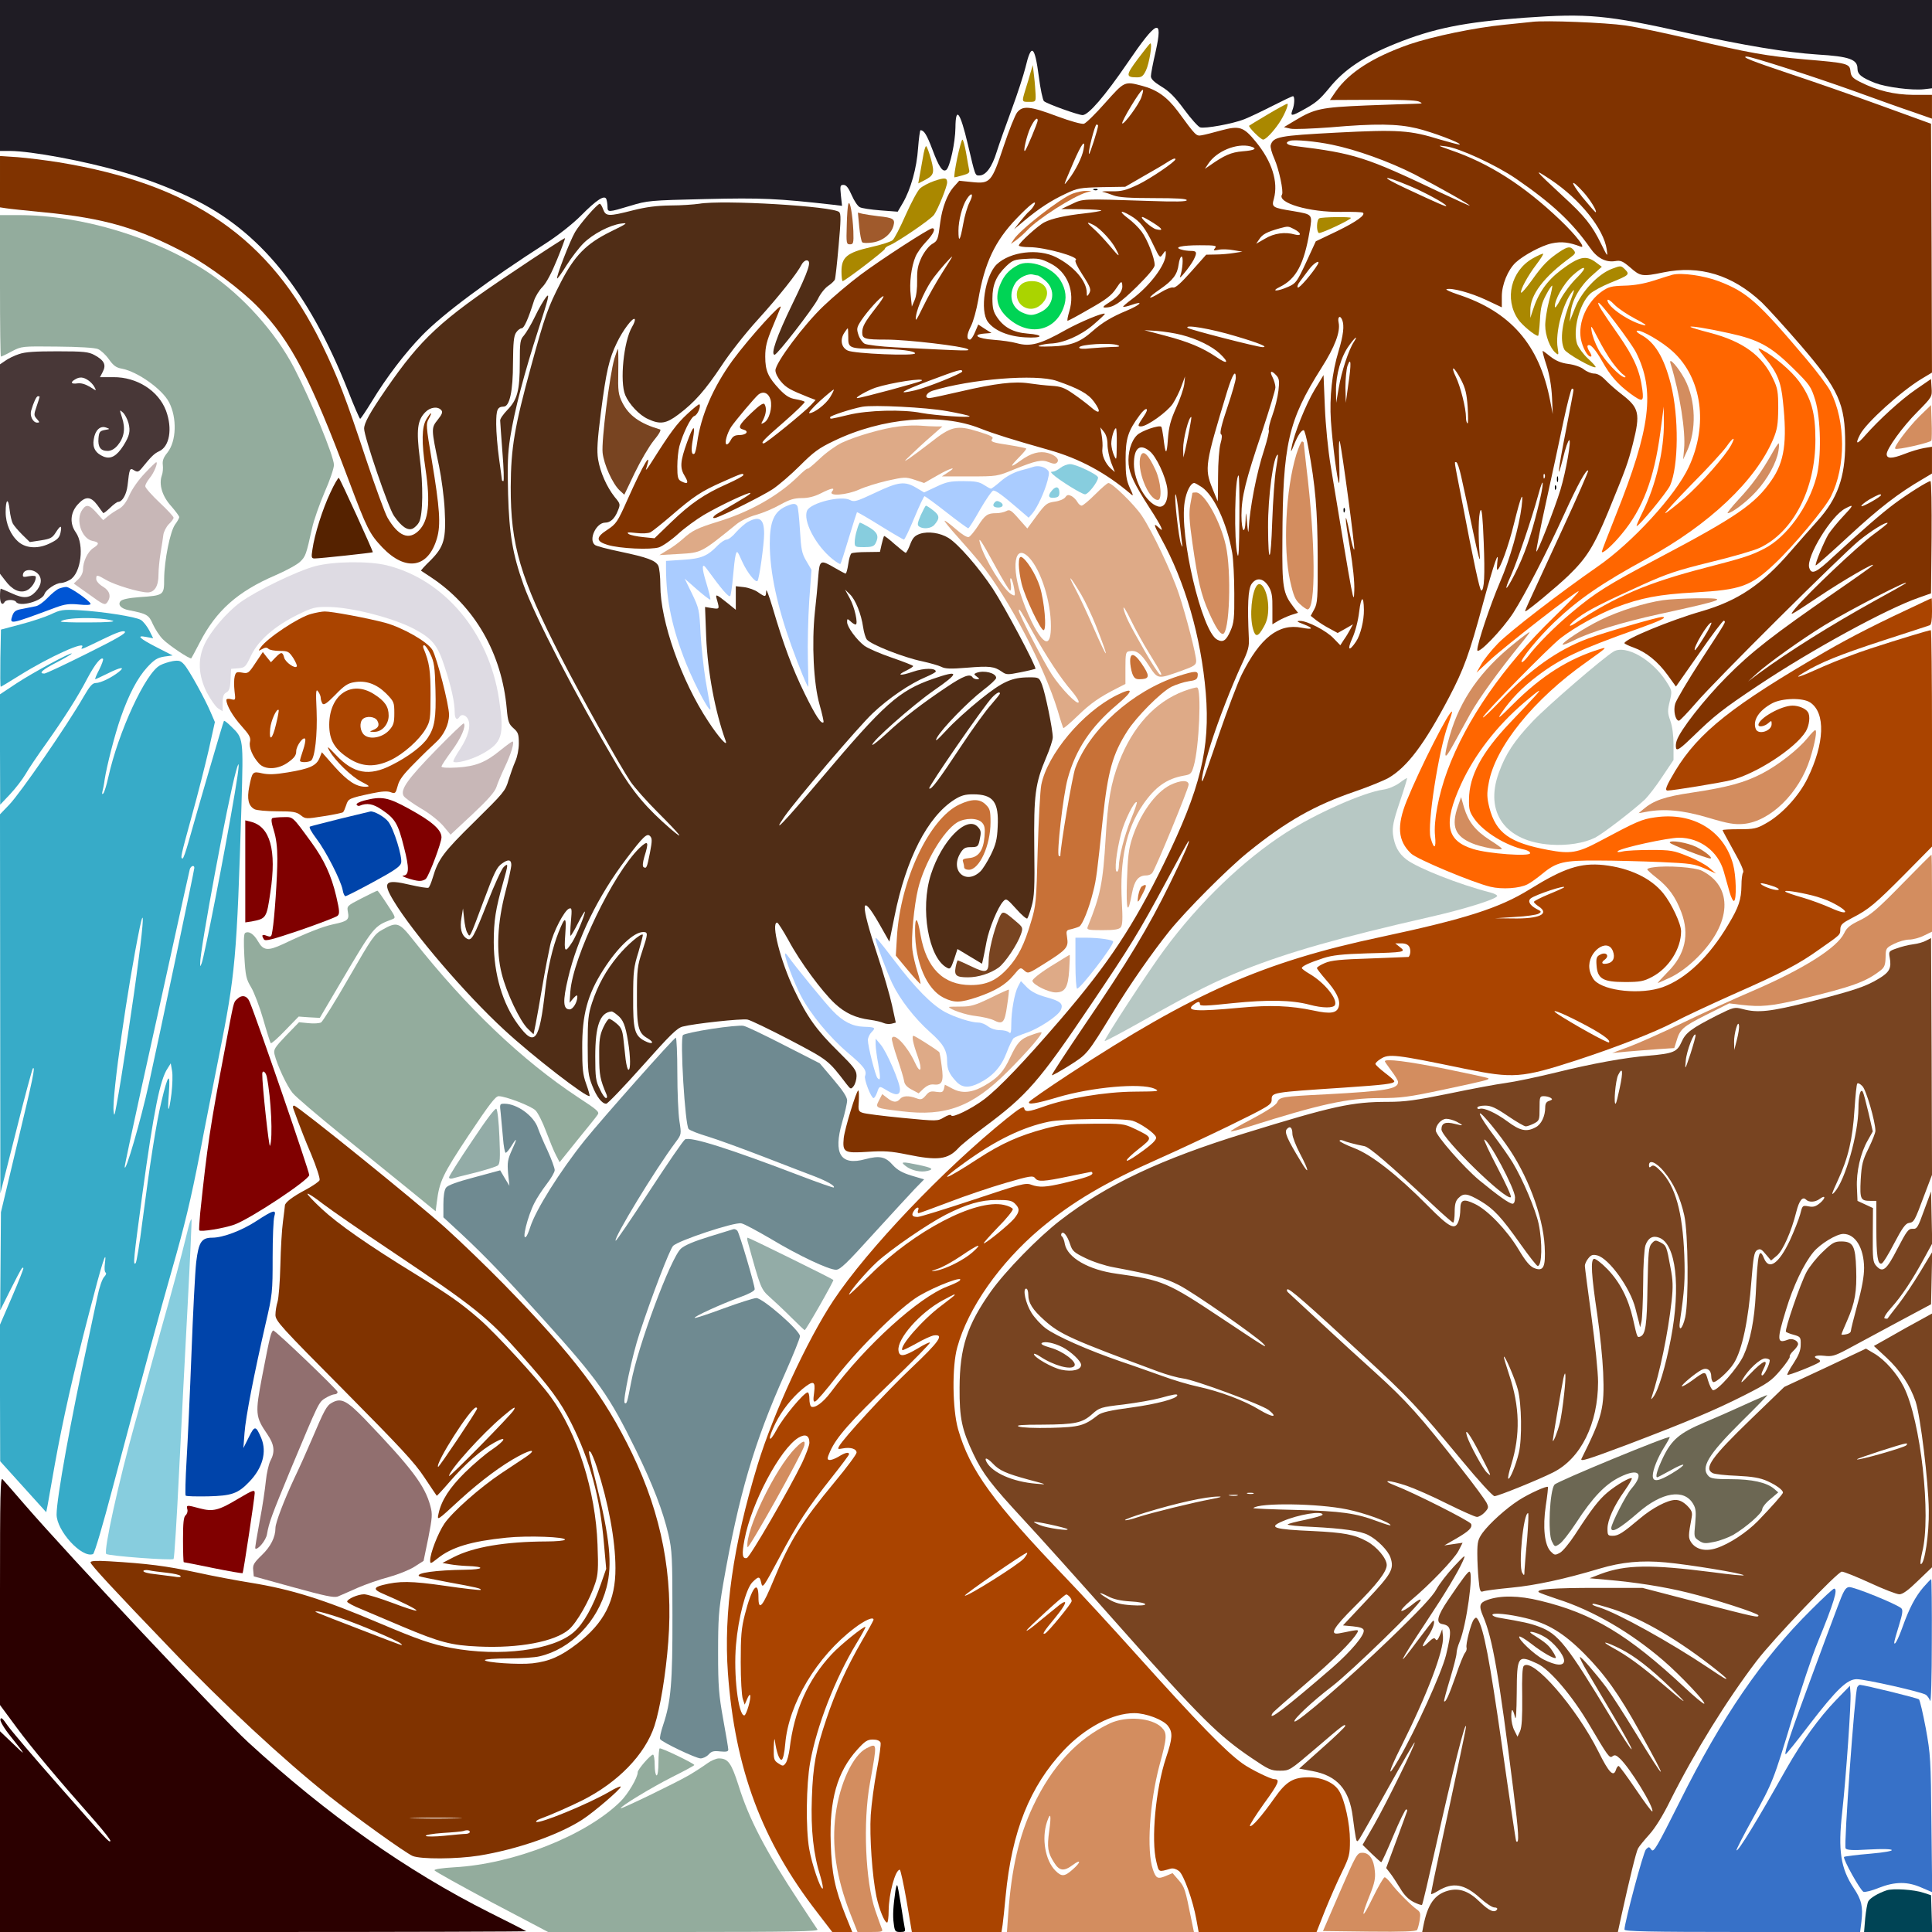 <?xml version="1.0" encoding="UTF-8" standalone="no"?>
<svg
   xmlns:dc="http://purl.org/dc/elements/1.1/"
   xmlns:cc="http://creativecommons.org/ns#"
   xmlns:rdf="http://www.w3.org/1999/02/22-rdf-syntax-ns#"
   xmlns:svg="http://www.w3.org/2000/svg"
   xmlns="http://www.w3.org/2000/svg"
   xmlns:sodipodi="http://sodipodi.sourceforge.net/DTD/sodipodi-0.dtd"
   xmlns:inkscape="http://www.inkscape.org/namespaces/inkscape"
   version="1.0"
   width="1024pt"
   height="1024pt"
   viewBox="0 0 1024 1024"
   preserveAspectRatio="xMidYMid meet"
   id="svg2"
   inkscape:version="0.91 r13725"
   sodipodi:docname="UNADJUSTEDNONRAW_thumb_85c.svg">
  <defs
     id="defs220" />
  <sodipodi:namedview
     pagecolor="#ffffff"
     bordercolor="#666666"
     borderopacity="1"
     objecttolerance="10"
     gridtolerance="10"
     guidetolerance="10"
     inkscape:pageopacity="0"
     inkscape:pageshadow="2"
     inkscape:window-width="1440"
     inkscape:window-height="817"
     id="namedview218"
     showgrid="false"
     inkscape:zoom="0.46171875"
     inkscape:cx="813.26565"
     inkscape:cy="640"
     inkscape:window-x="0"
     inkscape:window-y="1"
     inkscape:window-maximized="1"
     inkscape:current-layer="svg2" />
  <g
     transform="translate(0,1024) scale(0.1,-0.1)"
     fill="#000000"
     stroke="none"
     id="g6">
    <path
       d="M0 9840 l0 -400 53 0 c114 -1 395 -53 594 -111 126 -36 250 -83 366 -138 363 -173 622 -492 832 -1023 32 -82 61 -148 64 -148 3 1 31 42 61 91 78 129 179 261 268 352 111 114 350 292 662 492 60 39 136 99 178 141 85 86 127 113 136 88 3 -9 6 -27 6 -40 0 -30 4 -30 120 5 92 28 103 29 400 36 298 7 380 3 674 -30 l49 -6 -6 55 c-5 51 -4 56 14 56 14 0 26 -15 43 -54 13 -30 32 -59 43 -64 10 -6 59 -13 109 -17 l92 -7 27 46 c42 72 74 185 81 291 4 52 10 95 13 95 19 -1 33 -24 62 -100 36 -97 56 -125 75 -110 19 16 47 145 48 222 1 118 25 86 66 -88 40 -170 38 -164 61 -164 34 0 67 44 92 126 14 44 50 145 80 226 30 81 62 180 72 220 31 131 49 119 71 -48 8 -65 21 -124 27 -130 15 -14 182 -74 205 -74 31 0 118 101 237 275 158 232 191 245 150 61 -14 -60 -25 -118 -25 -130 0 -15 17 -31 56 -55 42 -25 73 -57 121 -122 36 -49 74 -91 84 -94 25 -8 174 19 234 43 28 11 95 43 150 71 55 28 103 51 108 51 10 0 9 -44 -3 -74 -12 -33 -4 -32 56 1 69 38 87 53 139 116 79 98 182 167 350 235 203 82 366 115 685 138 335 24 434 15 860 -80 305 -67 527 -104 693 -115 168 -10 212 -26 212 -74 0 -31 21 -48 94 -77 58 -22 194 -40 259 -33 l42 5 0 234 0 234 -5120 0 -5120 0 0 -400z"
       id="path8"
       style="fill:#1f1c24" />
    <path
       d="M8120 10124 c-19 -2 -84 -9 -145 -15 -156 -15 -382 -62 -505 -104 -194 -68 -320 -149 -391 -251 l-30 -44 223 1 c141 1 232 -2 248 -9 23 -10 21 -11 -20 -12 -25 0 -142 -5 -260 -9 -237 -10 -272 -17 -375 -79 l-60 -36 35 -8 c19 -4 114 0 210 7 241 21 357 19 458 -5 81 -19 237 -78 229 -86 -2 -2 -48 10 -103 26 -161 50 -221 54 -551 37 -305 -16 -334 -22 -348 -66 -3 -10 6 -43 20 -74 24 -55 49 -172 40 -188 -28 -44 145 -95 314 -92 58 1 109 -1 114 -4 18 -11 -33 -48 -138 -99 l-111 -53 -51 -111 c-48 -103 -54 -112 -95 -130 -58 -26 -97 -26 -43 0 85 42 127 120 156 293 16 93 17 90 -86 108 -112 18 -116 21 -103 66 24 89 -10 198 -97 303 -64 78 -85 85 -182 59 -43 -12 -90 -24 -104 -26 -29 -5 -30 -4 -126 127 -57 76 -110 114 -189 135 -95 25 -93 25 -196 -90 -51 -58 -102 -108 -113 -111 -12 -3 -73 14 -143 40 -143 54 -182 57 -211 20 -11 -14 -43 -94 -71 -178 -64 -192 -71 -201 -168 -191 l-68 7 -32 -36 c-31 -36 -58 -107 -68 -181 -12 -96 -14 -101 -43 -118 -17 -10 -41 -40 -56 -70 -20 -43 -25 -66 -24 -122 1 -43 -4 -84 -13 -105 l-15 -35 -6 60 c-8 65 3 152 26 206 8 19 33 54 55 77 39 41 54 72 33 72 -16 0 -271 -165 -378 -245 -59 -44 -148 -119 -198 -167 -105 -100 -255 -301 -255 -341 0 -15 13 -41 30 -60 27 -32 49 -44 144 -82 l39 -15 -24 -26 c-35 -38 -239 -204 -251 -204 -19 0 -2 19 109 115 62 54 110 101 108 105 -3 4 -24 10 -47 14 -32 5 -52 17 -85 51 -62 66 -77 99 -77 175 0 52 8 83 38 155 21 50 40 97 43 105 16 40 -165 -159 -254 -280 -103 -142 -168 -292 -188 -437 -4 -29 -10 -55 -15 -58 -15 -9 -18 21 -8 74 15 86 4 81 -30 -12 -37 -103 -40 -137 -11 -183 21 -35 14 -43 -22 -24 -16 9 -19 22 -19 78 0 37 5 85 11 107 19 69 61 154 79 160 17 5 37 52 27 62 -3 2 -32 -21 -65 -52 -55 -51 -88 -95 -189 -255 -19 -30 -32 -47 -29 -37 35 110 -11 34 -99 -163 -52 -117 -59 -127 -106 -158 -62 -40 -61 -61 1 -80 66 -20 229 -27 273 -13 20 7 66 39 101 71 35 32 97 77 137 101 89 52 239 122 246 116 4 -5 -31 -26 -169 -106 -31 -17 -38 -34 -10 -24 50 18 245 116 297 150 33 22 98 78 145 125 72 72 100 93 180 131 256 124 566 150 776 66 77 -30 166 -58 364 -114 161 -45 303 -122 433 -233 15 -14 15 -9 -5 33 -18 41 -22 67 -22 150 0 110 12 150 75 235 34 47 54 40 21 -7 -33 -49 -34 -53 -14 -53 32 0 139 77 168 120 15 23 36 65 46 93 l19 52 -4 -41 c-3 -23 -22 -79 -43 -125 -30 -67 -39 -101 -44 -169 -6 -87 -13 -83 -24 14 -4 27 -8 51 -11 54 -11 11 -107 -22 -129 -45 -32 -32 -49 -94 -44 -154 5 -53 32 -108 111 -231 30 -45 57 -92 61 -102 7 -19 6 -19 -14 -1 -28 26 -25 13 14 -58 127 -230 212 -522 237 -820 24 -293 -28 -507 -221 -902 -162 -332 -294 -531 -546 -825 -198 -230 -329 -367 -408 -427 -68 -51 -169 -100 -174 -85 -2 6 -18 2 -38 -10 -35 -21 -35 -21 -222 -3 -103 10 -198 22 -210 27 -22 7 -24 13 -20 63 1 30 1 55 -3 55 -10 0 -72 -204 -77 -252 -7 -76 2 -81 127 -73 87 6 124 3 208 -14 164 -34 217 -27 273 34 14 16 76 66 138 112 226 168 289 240 564 648 211 313 252 379 398 650 62 116 115 212 118 215 16 17 -21 -68 -98 -225 -112 -229 -224 -415 -450 -746 -98 -145 -177 -265 -175 -268 3 -2 44 21 92 51 96 61 94 57 233 284 90 148 207 315 298 429 90 111 308 330 417 418 203 164 353 249 567 322 73 25 153 58 178 72 100 59 190 179 321 428 77 147 107 228 179 495 60 220 87 296 76 218 -2 -21 -3 -38 0 -38 14 0 60 127 89 246 37 149 51 182 40 89 -13 -106 -61 -277 -114 -399 -52 -121 -121 -327 -121 -361 0 -31 133 107 191 197 64 101 178 321 270 523 71 156 117 240 127 231 2 -3 -57 -139 -133 -303 -205 -444 -205 -443 -200 -443 10 0 167 130 228 189 96 93 134 153 210 336 97 237 104 256 132 364 40 159 33 189 -57 259 -29 22 -69 57 -87 76 -23 24 -44 36 -62 36 -14 0 -39 10 -54 22 -16 13 -51 25 -83 29 -38 5 -66 17 -93 38 -21 17 -40 31 -42 31 -3 0 6 -35 20 -77 16 -50 26 -110 29 -168 l4 -90 -14 72 c-57 296 -210 472 -491 563 -38 13 -65 25 -58 27 26 9 129 -19 208 -56 l85 -40 0 58 c0 62 32 140 73 179 42 39 139 91 192 102 51 11 92 6 152 -17 33 -13 -22 59 -109 142 -190 181 -375 300 -581 370 -70 25 -71 25 -23 19 69 -8 266 -99 371 -171 192 -132 298 -231 393 -367 37 -54 83 -78 133 -70 29 5 40 0 81 -35 52 -46 63 -48 174 -25 193 40 366 -13 522 -159 30 -29 122 -130 205 -226 204 -237 237 -311 237 -524 0 -177 -41 -291 -147 -408 -32 -35 -95 -108 -141 -160 -152 -177 -280 -263 -473 -319 -164 -47 -409 -148 -409 -169 0 -3 22 -14 48 -23 67 -24 129 -74 181 -146 l44 -61 124 177 c67 97 126 175 130 172 11 -7 18 5 -122 -210 -69 -107 -130 -210 -136 -230 -11 -36 1 -90 20 -90 5 0 46 43 91 95 98 115 767 780 864 860 64 52 143 101 151 93 2 -2 -33 -30 -78 -63 -83 -62 -337 -302 -409 -387 -39 -48 -38 -47 114 54 138 93 319 197 293 170 -5 -5 -93 -68 -195 -138 -329 -227 -449 -320 -580 -453 -118 -119 -245 -281 -263 -337 -5 -13 -6 -32 -3 -41 5 -13 24 0 89 63 112 109 155 144 349 273 279 186 677 404 848 463 l65 23 3 298 c1 163 -1 297 -6 297 -13 0 -120 -67 -191 -120 -66 -49 -171 -140 -324 -281 -93 -87 -116 -97 -128 -57 -15 58 117 275 192 313 47 25 45 18 -12 -42 -30 -32 -65 -75 -78 -95 -24 -41 -73 -159 -67 -165 2 -2 82 69 177 157 158 146 261 226 392 302 l47 28 0 71 0 71 -42 -7 c-24 -4 -71 -18 -106 -32 -64 -25 -92 -25 -92 0 0 28 84 145 162 223 79 80 79 81 76 128 l-3 47 -80 -55 c-80 -55 -196 -161 -269 -244 -44 -51 -55 -49 -27 5 32 62 217 229 326 295 l55 33 -2 660 -3 659 -270 98 c-148 54 -367 130 -485 169 -197 66 -255 89 -221 89 25 0 351 -105 566 -182 121 -44 264 -95 318 -113 l97 -34 0 63 0 63 -97 0 c-104 1 -192 22 -285 69 -39 20 -47 29 -50 56 -4 41 -15 44 -242 63 -203 18 -296 34 -615 110 -124 29 -275 61 -336 70 -106 15 -422 28 -495 19z m-2070 -398 c-12 -38 -94 -149 -102 -140 -3 3 19 46 49 95 57 93 74 107 53 45z m-550 -125 c0 -11 -59 -153 -67 -160 -13 -13 9 82 29 124 20 41 38 58 38 36z m320 -27 c0 -16 -44 -154 -48 -150 -7 7 31 156 40 156 4 0 8 -3 8 -6z m1240 -101 c128 -26 303 -89 437 -157 129 -67 303 -165 292 -166 -4 0 -73 32 -155 70 -395 188 -453 207 -771 246 -44 5 -56 19 -25 28 25 7 136 -3 222 -21z m-1317 -25 c-7 -41 -43 -112 -78 -158 -32 -41 -32 -43 24 88 44 102 66 130 54 70z m885 16 c39 -11 24 -21 -42 -26 -61 -5 -97 -21 -175 -76 l-25 -17 18 27 c44 67 151 111 224 92z m-398 -68 c0 -13 -133 -103 -197 -134 -66 -31 -88 -37 -143 -36 -36 1 -56 -1 -45 -3 11 -2 37 -11 58 -19 27 -10 84 -14 212 -14 121 0 175 -3 175 -11 0 -8 -57 -9 -202 -4 -358 12 -347 12 -408 -17 l-55 -26 109 -1 c60 -1 107 -4 103 -7 -3 -3 -43 -10 -89 -15 -101 -11 -173 -27 -212 -47 -33 -16 -136 -110 -136 -123 0 -5 25 -9 56 -9 82 0 271 -53 245 -69 -6 -4 9 -35 35 -75 47 -73 49 -82 34 -106 -8 -12 -10 -11 -10 8 0 62 -68 141 -163 189 -94 47 -241 30 -314 -38 -62 -60 -91 -246 -47 -305 34 -46 108 -77 197 -82 94 -6 106 13 13 20 -76 6 -125 33 -161 86 -20 29 -25 49 -25 100 0 73 20 120 74 172 33 31 43 35 106 38 61 4 78 1 125 -23 93 -45 135 -151 102 -257 -8 -27 -12 -48 -8 -48 4 0 56 28 116 63 87 49 116 71 140 107 26 39 30 42 33 23 5 -33 -15 -61 -66 -94 -35 -22 -41 -29 -25 -29 44 0 79 23 170 112 60 60 93 99 93 113 0 37 -38 135 -69 177 -16 22 -48 53 -71 70 -52 39 -44 48 12 15 51 -30 78 -64 122 -157 33 -69 34 -69 49 -47 15 21 16 21 16 2 1 -57 -84 -170 -180 -241 -27 -20 -48 -38 -46 -40 2 -2 23 2 45 10 68 24 48 1 -25 -30 -82 -34 -131 -64 -181 -108 -67 -60 -117 -79 -217 -82 -60 -2 -82 -1 -65 5 14 5 40 9 57 10 69 2 160 42 227 99 36 31 64 57 62 59 -8 8 -130 -43 -206 -85 -136 -77 -189 -91 -261 -71 -24 7 -80 15 -123 18 -85 6 -117 27 -49 33 l38 3 -35 22 -35 23 -17 -40 c-9 -22 -21 -40 -27 -40 -19 0 -18 26 5 71 13 25 30 88 39 140 33 194 88 312 204 432 71 74 111 104 92 69 -5 -10 -17 -25 -26 -32 -9 -7 -30 -32 -48 -54 l-32 -41 55 46 c78 65 141 106 218 142 63 30 75 32 191 35 l125 2 95 55 c53 30 110 63 126 74 29 19 45 25 45 17z m1990 -109 c155 -104 280 -260 296 -369 6 -42 5 -41 -30 30 -48 98 -87 147 -203 253 -154 143 -160 150 -63 86z m-750 -32 c75 -31 186 -91 195 -105 6 -10 -37 9 -217 93 -139 65 -124 73 22 12z m923 -34 c35 -39 72 -99 65 -106 -2 -2 -34 35 -72 81 -67 85 -63 102 7 25z m-3254 -53 c-12 -23 -27 -75 -34 -116 -16 -89 -25 -102 -25 -35 0 55 20 131 44 168 27 41 38 28 15 -17z m973 -109 c52 -33 56 -44 15 -34 -24 6 -90 65 -72 65 4 0 30 -14 57 -31z m-313 -13 c33 -18 94 -83 115 -125 26 -49 19 -45 -32 16 -27 32 -65 73 -86 91 -40 35 -40 40 3 18z m1061 -21 c38 -20 40 -38 3 -28 -52 15 -110 7 -158 -22 l-47 -27 17 25 c16 25 41 38 105 56 48 13 47 13 80 -4z m-420 -100 c-11 -13 -8 -14 18 -9 17 4 53 3 79 -2 l48 -8 -45 -7 c-25 -4 -68 -8 -96 -8 l-51 -1 -79 -89 c-54 -61 -84 -88 -96 -85 -9 3 -39 -9 -68 -27 -70 -43 -73 -31 -3 17 70 48 93 79 100 132 3 23 10 42 16 42 10 0 5 -70 -8 -105 -10 -25 52 51 71 87 20 39 18 48 -13 48 -16 0 -39 3 -51 7 -45 12 1 23 97 23 82 0 92 -2 81 -15z m-1447 -132 c-31 -49 -76 -128 -100 -178 -37 -76 -43 -84 -38 -50 8 52 56 156 97 208 32 42 89 107 95 107 1 0 -23 -39 -54 -87z m1991 45 c-27 -45 -97 -127 -105 -122 -5 3 -1 17 11 32 11 15 33 44 48 64 25 34 63 56 46 26z m-2342 -230 c-59 -76 -72 -99 -72 -131 0 -33 14 -37 128 -37 112 0 405 -35 430 -50 17 -11 11 -11 -383 9 -77 4 -150 13 -162 19 -12 7 -27 28 -33 47 -11 33 -9 40 15 77 34 51 104 128 117 128 5 0 -13 -28 -40 -62z m2472 -64 c12 -30 6 -81 -19 -164 -35 -115 -49 -244 -41 -370 8 -116 34 -322 43 -330 3 -3 3 51 1 120 -3 69 -1 114 3 100 11 -37 81 -558 77 -572 -3 -7 -13 29 -23 80 -29 144 -30 100 0 -71 16 -98 25 -182 23 -228 -3 -78 -2 -84 -125 661 -14 83 -27 216 -31 313 l-7 169 -48 -79 c-46 -77 -108 -231 -121 -303 -6 -30 -4 -29 13 13 20 50 38 77 51 77 4 0 15 -40 24 -90 38 -203 49 -335 50 -580 1 -222 -1 -248 -18 -279 l-19 -35 29 -23 c16 -12 48 -33 72 -45 l42 -23 41 23 40 23 -15 -28 c-8 -15 -23 -40 -34 -55 l-18 -28 -35 36 c-38 41 -141 94 -179 93 -20 0 -17 -4 18 -17 57 -22 53 -31 -9 -19 -122 24 -220 -53 -318 -249 -22 -45 -76 -188 -121 -319 -44 -131 -83 -241 -86 -244 -13 -12 10 88 43 194 41 129 110 306 165 425 34 72 40 94 37 140 -8 171 -4 256 14 284 26 38 64 33 92 -14 16 -28 20 -51 19 -117 l0 -82 30 18 c17 10 48 24 68 31 l38 12 -25 32 c-55 72 -60 101 -58 356 2 507 30 630 207 910 72 113 101 192 91 240 -7 31 8 42 19 14z m-564 -86 c122 -36 176 -58 142 -58 -26 0 -388 93 -397 102 -21 20 123 -4 255 -44z m-2054 -5 c-1 -58 6 -61 149 -62 125 -1 205 -11 205 -24 0 -15 -322 -2 -357 15 -34 16 -42 58 -18 94 8 13 17 24 18 24 2 0 3 -21 3 -47z m1766 12 c85 -22 161 -60 203 -99 52 -49 42 -60 -17 -19 -76 51 -148 81 -273 114 l-110 29 67 -4 c37 -3 95 -12 130 -21z m914 -37 c-28 -42 -66 -159 -80 -242 l-14 -81 -1 66 c-1 82 27 180 69 237 31 44 51 59 26 20z m-1251 -18 c15 -6 7 -9 -31 -9 -28 -1 -79 -4 -113 -7 -41 -5 -61 -3 -61 4 0 17 170 27 205 12z m1221 -210 l-13 -95 -2 81 c0 45 5 96 11 115 19 52 21 11 4 -101z m598 27 c23 -44 30 -74 35 -145 3 -50 3 -88 -1 -86 -5 3 -8 17 -8 32 0 49 -30 166 -54 215 -13 26 -18 46 -12 44 6 -2 24 -29 40 -60z m-2644 44 c0 -10 -188 -86 -250 -100 -100 -23 -77 -7 70 49 160 60 180 66 180 51z m1665 -21 c15 -16 17 -30 11 -81 -4 -34 -18 -92 -32 -130 -14 -38 -22 -74 -19 -79 3 -5 -8 -51 -24 -102 -42 -127 -77 -312 -83 -425 -1 -23 -4 -10 -8 32 -6 67 -7 68 -8 18 -3 -84 -22 -62 -22 25 0 98 22 186 110 446 38 115 70 219 70 233 0 13 -7 37 -15 53 -18 34 -7 40 20 10z m-215 -13 c0 -13 -20 -83 -45 -157 -30 -88 -41 -136 -34 -141 7 -4 7 -19 -2 -50 -7 -25 -13 -100 -13 -176 0 -72 -1 -131 -2 -130 -1 1 -13 32 -28 68 -43 107 -39 128 79 517 28 89 45 116 45 69z m-949 -16 c118 -41 167 -68 198 -111 40 -55 30 -70 -17 -28 -21 18 -63 50 -94 71 -46 32 -66 39 -114 42 -33 2 -86 8 -119 13 -78 12 -179 0 -364 -43 -82 -19 -156 -35 -165 -35 -29 0 -17 28 17 39 202 62 549 90 658 52z m-716 1 c-9 -8 -322 -92 -341 -92 -18 0 53 40 96 55 83 27 265 55 245 37z m-485 -87 c-23 -38 -85 -85 -110 -85 -8 0 17 29 55 64 39 35 72 62 74 61 2 -2 -7 -20 -19 -40z m3940 38 c0 -5 -18 -100 -40 -213 -44 -225 -50 -285 -15 -146 12 50 26 91 32 93 13 5 -17 -166 -46 -262 -30 -99 -124 -340 -128 -328 -2 5 21 124 52 264 31 140 72 332 92 427 20 94 40 172 45 172 4 0 8 -3 8 -7z m-4256 -51 c11 -41 -7 -107 -34 -122 -18 -10 -18 -9 -4 17 15 31 18 61 6 81 -6 8 -26 -5 -70 -47 -66 -63 -74 -80 -42 -88 31 -8 18 -28 -20 -29 -25 0 -36 -6 -47 -27 -8 -15 -18 -25 -23 -22 -11 7 4 59 25 92 23 34 125 155 144 171 26 21 54 10 65 -26z m935 -61 c62 -11 116 -23 120 -27 9 -10 -183 4 -254 17 -99 20 -287 15 -388 -10 -102 -24 -97 -24 -97 -12 0 7 111 44 170 55 59 11 340 -3 449 -23z m1285 -98 c-7 -38 -17 -86 -22 -108 l-10 -40 -1 46 c-1 50 29 169 43 169 2 0 -3 -30 -10 -67z m-434 -79 c0 -24 9 -67 19 -95 l20 -51 -21 18 c-31 29 -50 74 -45 107 2 16 0 48 -4 71 l-7 41 19 -24 c12 -15 19 -39 19 -67z m49 -1 c-1 -83 -1 -86 -14 -58 -8 17 -14 44 -15 62 0 32 15 83 25 83 3 0 5 -39 4 -87z m174 -34 c35 -27 86 -136 94 -199 7 -62 -15 -105 -50 -94 -62 18 -127 134 -127 225 0 84 31 110 83 68z m670 -96 c-7 -43 -16 -168 -20 -278 -7 -220 -21 -239 -22 -30 -1 162 29 385 52 385 2 0 -3 -35 -10 -77z m982 -40 c10 -43 37 -170 61 -283 29 -139 41 -182 37 -135 -9 102 -7 219 4 240 7 12 12 -38 17 -168 7 -175 3 -257 -13 -257 -8 0 -41 154 -106 495 -41 209 -37 185 -26 185 5 0 17 -35 26 -77z m-3805 9 c0 -5 -39 -26 -86 -47 -122 -54 -194 -104 -296 -202 l-89 -86 -59 6 c-32 3 -66 10 -77 16 -14 10 -6 11 39 6 33 -4 65 -2 76 4 11 6 60 45 109 87 120 104 162 131 273 180 103 46 110 48 110 36z m4247 -14 c-3 -8 -6 -5 -6 6 -1 11 2 17 5 13 3 -3 4 -12 1 -19z m-1618 -215 c-1 -162 -4 -218 -10 -193 -20 72 -14 420 6 420 3 0 5 -102 4 -227z m1581 49 c-37 -148 -70 -243 -122 -346 -47 -93 -61 -97 -19 -5 32 72 109 297 143 422 34 126 33 66 -2 -71z m-1780 116 c65 -45 133 -191 161 -348 6 -36 11 -133 11 -215 1 -132 -2 -157 -20 -198 -23 -53 -40 -64 -71 -47 -81 43 -201 551 -172 730 9 56 32 100 51 100 4 0 22 -10 40 -22z m-121 -155 c7 -65 14 -129 16 -143 4 -22 3 -23 -5 -5 -12 26 -39 265 -29 265 3 0 12 -53 18 -117z m3721 113 c0 -9 -98 -64 -104 -59 -3 4 15 19 41 35 46 26 63 33 63 24z m129 -469 c-2 -2 -76 -44 -164 -92 -234 -130 -451 -266 -610 -382 l-60 -45 45 41 c61 56 244 186 360 257 136 83 469 254 429 221z m-2870 -139 c1 -56 -18 -134 -42 -169 -37 -55 -48 -45 -20 17 16 35 31 92 37 142 10 83 24 89 25 10z m1804 -143 c-25 -41 -48 -74 -50 -71 -11 11 70 146 87 146 5 0 -11 -34 -37 -75z"
       id="path10"
       style="fill:#803300" />
    <path
       d="M5798 9233 c7 -3 16 -2 19 1 4 3 -2 6 -13 5 -11 0 -14 -3 -6 -6z"
       id="path12" />
    <path
       d="M5686 9214 c-64 -23 -283 -194 -314 -245 l-14 -22 29 21 c15 11 42 35 58 52 56 60 242 179 313 200 l27 8 -30 0 c-16 1 -47 -6 -69 -14z"
       id="path14"
       style="fill:#c87137" />
    <path
       d="M5395 8835 c-41 -22 -64 -45 -83 -80 -43 -83 -33 -145 33 -203 108 -95 244 -69 291 55 20 51 14 99 -16 148 -43 70 -164 113 -225 80z m105 -55 c5 0 22 -12 39 -26 59 -49 48 -134 -23 -168 -42 -20 -59 -20 -101 -1 -55 27 -71 93 -35 152 19 32 70 56 98 47 8 -2 17 -4 22 -4z"
       id="path16"
       style="fill:#00d455" />
    <path
       d="M5410 8730 c-30 -30 -27 -83 7 -110 35 -27 79 -21 111 16 46 52 15 114 -58 114 -27 0 -47 -7 -60 -20z"
       id="path18"
       style="fill:#aad400" />
    <path
       d="M6871 7832 c-57 -187 -72 -497 -33 -672 18 -79 27 -100 52 -122 17 -16 35 -28 40 -28 45 0 43 354 -6 755 -7 66 -14 123 -14 127 0 4 -4 8 -9 8 -5 0 -18 -31 -30 -68z"
       id="path20"
       style="fill:#d38d5f" />
    <path
       d="M7121 7534 c0 -11 3 -14 6 -6 3 7 2 16 -1 19 -3 4 -6 -2 -5 -13z"
       id="path22" />
    <path
       d="M6662 7137 c-28 -34 -40 -162 -21 -230 13 -47 27 -44 58 12 17 30 23 58 23 100 0 79 -35 148 -60 118z"
       id="path24"
       style="fill:#aa8800" />
    <path
       d="M8252 7700 c0 -14 2 -19 5 -12 2 6 2 18 0 25 -3 6 -5 1 -5 -13z"
       id="path26" />
    <path
       d="M8241 7654 c0 -11 3 -14 6 -6 3 7 2 16 -1 19 -3 4 -6 -2 -5 -13z"
       id="path28" />
    <path
       d="M6046 7824 c-25 -66 40 -234 91 -234 24 0 16 98 -13 160 -38 82 -65 108 -78 74z"
       id="path30"
       style="fill:#d38d5f" />
    <path
       d="M6320 7627 c0 -2 -5 -29 -11 -60 -8 -47 -6 -85 11 -205 29 -203 46 -274 87 -367 35 -78 58 -115 74 -115 36 0 47 330 16 469 -29 130 -114 281 -158 281 -10 0 -19 -1 -19 -3z"
       id="path32"
       style="fill:#d38d5f" />
    <path
       d="M6031 9928 c-65 -87 -65 -98 -5 -98 25 0 33 6 48 37 17 36 35 143 23 143 -3 0 -32 -37 -66 -82z"
       id="path34"
       style="fill:#aa8800" />
    <path
       d="M5462 9855 c-6 -22 -18 -62 -27 -90 -20 -66 -20 -65 20 -65 34 0 35 1 34 38 -1 20 -4 64 -8 97 l-7 60 -12 -40z"
       id="path36"
       style="fill:#aa8800" />
    <path
       d="M6720 9634 c-52 -31 -97 -58 -99 -60 -7 -6 61 -74 74 -74 13 0 52 40 84 87 27 39 54 103 44 103 -5 0 -51 -25 -103 -56z"
       id="path38"
       style="fill:#aa8800" />
    <path
       d="M5073 9400 c-11 -55 -18 -100 -14 -100 3 0 23 5 44 11 33 9 38 14 33 32 -2 12 -10 52 -16 90 -7 37 -15 67 -19 67 -4 0 -16 -45 -28 -100z"
       id="path40"
       style="fill:#aa8800" />
    <path
       d="M4891 9402 c-7 -37 -14 -82 -18 -100 l-6 -34 30 15 c54 28 57 39 38 112 -10 36 -22 68 -26 70 -4 3 -12 -25 -18 -63z"
       id="path42"
       style="fill:#aa8800" />
    <path
       d="M0 9277 l0 -136 33 -5 c17 -3 106 -12 197 -21 324 -31 506 -84 767 -224 115 -62 284 -189 372 -280 173 -179 277 -377 479 -916 97 -258 110 -284 179 -357 124 -129 243 -109 289 49 21 72 15 159 -28 417 -30 179 -31 190 -15 217 22 40 11 37 -13 -3 -25 -41 -26 -122 -5 -262 27 -180 17 -276 -35 -328 -53 -53 -109 -30 -166 68 -13 22 -65 164 -115 314 -106 321 -148 430 -233 605 -274 563 -687 849 -1396 965 -69 11 -167 23 -217 27 l-93 6 0 -136z"
       id="path44"
       style="fill:#803300" />
    <path
       d="M4952 9281 c-29 -10 -63 -28 -76 -40 -13 -12 -47 -76 -76 -141 -29 -66 -60 -126 -69 -133 -9 -8 -61 -25 -116 -37 -126 -29 -155 -53 -155 -129 0 -28 3 -51 6 -51 12 0 224 162 224 171 0 5 10 13 23 18 41 16 222 139 238 163 21 30 69 149 69 171 0 25 -12 27 -68 8z"
       id="path46"
       style="fill:#aa8800" />
    <path
       d="M3705 9160 c-27 -4 -96 -9 -151 -9 -73 -1 -129 -8 -200 -26 -129 -33 -143 -32 -157 5 -6 17 -14 30 -18 30 -13 0 -106 -107 -131 -150 -28 -48 -102 -240 -95 -246 2 -2 25 29 50 70 26 41 66 93 89 116 50 50 140 97 200 105 39 5 34 1 -58 -44 -127 -63 -189 -126 -262 -268 -69 -135 -83 -174 -157 -444 -88 -321 -107 -433 -108 -639 -1 -310 50 -481 267 -905 108 -210 312 -575 368 -658 22 -32 86 -104 142 -160 123 -123 152 -160 71 -91 -128 111 -200 195 -285 339 -220 372 -435 787 -495 955 -58 162 -76 270 -82 480 -4 154 -2 218 11 300 23 146 74 340 150 575 54 167 61 195 41 171 -13 -16 -40 -63 -60 -105 -20 -42 -47 -86 -58 -99 -20 -22 -22 -35 -22 -145 0 -147 -13 -196 -66 -250 -21 -22 -39 -47 -38 -56 0 -9 6 -85 12 -168 7 -84 9 -153 5 -153 -5 0 -8 3 -8 8 0 4 -7 54 -15 112 -8 58 -15 140 -15 182 0 77 6 92 40 93 31 0 49 82 49 230 1 110 4 145 17 163 8 12 21 22 29 22 13 0 35 50 65 145 7 22 27 56 46 75 21 22 49 76 77 145 25 61 43 111 42 113 -2 2 -132 -82 -289 -188 -370 -247 -475 -345 -658 -610 -88 -128 -118 -182 -118 -212 0 -43 129 -421 158 -462 40 -58 74 -81 101 -67 11 6 26 21 32 33 21 39 23 197 4 340 -19 149 -13 201 30 244 27 27 66 31 84 10 9 -10 4 -22 -19 -51 -35 -44 -35 -46 7 -245 13 -63 27 -168 30 -232 8 -155 -3 -195 -74 -267 -30 -29 -53 -54 -51 -56 2 -1 26 -17 53 -35 231 -153 375 -403 401 -697 6 -68 11 -81 36 -103 24 -21 28 -31 28 -80 0 -32 -8 -72 -19 -96 -10 -23 -26 -68 -36 -100 -16 -56 -26 -67 -180 -219 -165 -162 -192 -198 -221 -296 -8 -27 -18 -51 -23 -54 -5 -3 -48 4 -96 15 -134 32 -150 17 -89 -84 103 -171 381 -495 585 -683 152 -141 441 -364 454 -352 2 2 -6 31 -18 64 -18 50 -21 82 -21 190 -1 177 28 284 112 415 75 118 161 200 211 200 27 0 26 -8 -6 -105 -24 -72 -27 -95 -27 -230 -1 -168 7 -200 56 -228 41 -24 26 -36 -17 -13 -52 28 -60 60 -59 231 0 134 3 160 28 239 14 49 25 90 23 92 -9 9 -83 -54 -131 -112 -64 -77 -106 -153 -138 -249 -20 -61 -23 -89 -23 -225 0 -139 3 -161 24 -214 24 -61 52 -96 74 -96 8 0 94 90 192 200 147 165 184 202 214 209 61 16 312 43 343 37 16 -3 117 -52 225 -108 205 -108 202 -106 300 -234 22 -28 23 -29 38 -10 8 11 15 35 15 53 0 30 -13 47 -98 131 -114 112 -164 182 -232 325 -73 151 -125 357 -91 357 5 0 32 -43 61 -95 59 -111 178 -272 245 -334 55 -51 110 -76 185 -86 30 -4 63 -12 73 -17 11 -5 29 -7 42 -4 l23 6 -20 92 c-11 51 -46 172 -78 268 -92 278 -89 337 10 164 l54 -95 27 133 c61 306 175 529 318 620 35 22 57 28 98 28 108 0 138 -40 131 -173 -3 -67 -10 -94 -37 -149 -18 -36 -43 -76 -55 -87 -77 -73 -162 4 -106 97 16 26 26 32 54 32 40 0 42 2 51 52 6 29 3 40 -14 57 -59 59 -190 -76 -247 -254 -58 -181 -13 -442 85 -494 17 -10 21 -5 38 44 l18 55 65 -39 65 -39 6 26 c3 15 12 56 18 91 13 69 60 183 88 213 16 18 19 16 69 -39 28 -32 55 -55 59 -51 3 3 14 32 23 65 14 49 17 98 14 308 -3 283 5 343 63 480 19 44 35 93 35 107 0 42 -40 236 -57 279 -15 38 -16 39 -67 39 -93 0 -142 -22 -261 -118 -61 -49 -142 -122 -179 -163 -50 -54 -63 -64 -50 -39 27 49 165 191 246 253 37 28 68 57 68 64 0 26 -64 42 -104 27 -15 -6 -15 -8 1 -20 16 -12 17 -13 1 -14 -9 0 -20 5 -23 10 -13 21 -49 8 -138 -52 -129 -86 -230 -164 -315 -243 -40 -37 -75 -65 -78 -63 -11 12 213 210 325 288 139 96 138 111 -4 62 -181 -63 -258 -132 -594 -530 -199 -235 -264 -303 -193 -200 62 89 392 476 467 547 84 80 199 158 283 193 28 12 52 25 52 29 0 19 -62 19 -120 -1 -70 -24 -91 -20 -36 6 20 10 36 20 36 24 0 3 -51 23 -112 44 -62 21 -128 50 -146 63 -42 32 -92 100 -92 126 0 19 1 19 18 4 10 -10 22 -17 27 -17 15 0 -5 93 -31 139 l-25 46 25 -24 c30 -28 61 -105 71 -176 4 -28 13 -56 19 -64 21 -27 196 -96 294 -116 41 -9 86 -22 101 -29 20 -11 49 -12 136 -5 120 10 145 7 185 -21 24 -17 30 -17 100 -3 41 8 76 17 78 18 8 8 -164 331 -226 425 -75 113 -183 237 -235 269 -44 27 -107 36 -150 22 -29 -10 -39 -21 -53 -57 -9 -24 -20 -44 -23 -44 -4 0 -30 21 -59 46 -29 26 -54 45 -56 43 -2 -2 -8 -22 -13 -44 l-9 -40 -70 -1 c-38 0 -75 -3 -81 -7 -6 -4 -13 -29 -17 -57 -4 -27 -10 -50 -14 -50 -4 0 -29 14 -57 30 -77 45 -81 43 -88 -47 -3 -43 -11 -127 -18 -188 -17 -165 -7 -378 25 -490 14 -49 23 -91 21 -93 -12 -12 -41 32 -100 152 -67 137 -113 262 -170 456 -19 63 -34 103 -34 88 -1 -34 -4 -34 -43 -7 -16 12 -50 24 -74 27 l-44 5 0 -63 0 -62 -42 34 c-65 52 -68 53 -57 16 13 -47 13 -47 -28 -41 l-36 6 6 -159 c8 -186 47 -395 103 -550 14 -38 -36 17 -91 101 -144 217 -255 533 -255 723 0 46 -5 92 -11 104 -15 28 -59 44 -201 74 -68 14 -129 30 -135 36 -35 28 7 118 55 118 27 0 50 21 66 61 15 36 15 38 -16 75 -42 53 -77 132 -88 200 -7 45 -4 99 15 248 28 217 43 284 85 370 31 65 84 135 94 125 4 -4 -2 -22 -14 -42 -44 -75 -66 -289 -36 -361 20 -48 75 -107 121 -127 64 -30 96 -25 162 25 85 64 141 128 227 257 41 63 127 173 192 244 114 126 210 247 233 293 6 12 18 22 26 22 29 0 14 -48 -76 -233 -83 -171 -116 -268 -93 -267 15 1 202 243 229 295 13 28 38 59 55 70 16 11 32 26 35 33 3 7 12 88 20 180 12 134 13 168 3 178 -31 31 -618 66 -743 44z m1595 -2596 c0 -3 -21 -29 -46 -58 -26 -28 -98 -127 -160 -221 -123 -186 -159 -233 -169 -224 -7 7 289 436 333 482 24 25 42 34 42 21z m-1855 -843 c-16 -80 -18 -86 -34 -77 -6 4 -5 23 4 54 26 83 21 91 -26 47 -139 -135 -352 -577 -366 -760 l-4 -60 20 24 c16 17 21 19 21 8 0 -29 -23 -67 -41 -67 -35 0 -37 44 -8 166 50 212 159 435 310 634 88 116 108 135 124 119 12 -12 12 -25 0 -88z m-735 -65 c0 -14 -14 -78 -31 -143 -43 -165 -50 -315 -20 -433 25 -101 97 -253 139 -293 l30 -29 11 54 c6 29 22 121 36 203 14 83 33 179 41 215 16 72 75 184 100 194 15 6 16 -1 10 -69 -4 -41 -4 -75 -2 -75 3 0 21 30 40 68 19 37 35 64 36 60 1 -16 -44 -125 -66 -160 -40 -62 -45 -57 -38 39 7 98 0 100 -35 13 -32 -80 -58 -192 -71 -305 -31 -276 -55 -307 -144 -186 -83 113 -128 266 -129 436 0 116 10 177 49 315 29 102 29 108 4 85 -11 -10 -49 -93 -85 -185 -76 -193 -86 -210 -112 -194 -27 17 -37 55 -27 110 l8 49 6 -55 c3 -30 10 -64 17 -74 10 -19 11 -19 21 0 6 11 34 83 62 160 62 166 73 188 102 208 32 23 48 20 48 -8z m562 -796 c31 -24 43 -55 57 -141 13 -80 14 -149 2 -149 -5 0 -11 25 -15 55 -3 30 -9 80 -12 110 -5 45 -12 60 -36 80 -16 14 -34 25 -39 25 -6 0 -20 -21 -32 -47 -18 -40 -22 -66 -21 -153 0 -98 5 -122 39 -202 4 -11 3 -18 -3 -18 -6 0 -21 21 -33 48 -21 41 -24 62 -24 172 0 164 25 233 86 239 4 1 18 -8 31 -19z"
       id="path48"
       style="fill:#502d16" />
    <path
       d="M4497 9160 c-4 -8 -8 -60 -9 -115 -3 -94 -2 -100 17 -100 18 0 20 6 18 70 -4 87 -18 166 -26 145z"
       id="path50"
       style="fill:#a05a2c" />
    <path
       d="M4554 9039 c4 -41 11 -78 16 -83 5 -5 30 -5 56 -1 53 8 99 45 110 90 9 34 -2 41 -80 49 -33 4 -72 10 -85 13 l-24 6 7 -74z"
       id="path52"
       style="fill:#a05a2c" />
    <path
       d="M0 8725 c0 -206 2 -375 5 -375 3 0 29 12 58 28 52 27 53 27 240 25 116 -1 199 -6 216 -13 15 -6 42 -31 58 -54 24 -34 39 -45 69 -50 84 -16 214 -109 250 -178 43 -83 39 -206 -8 -266 -22 -27 -28 -44 -25 -67 2 -16 0 -41 -5 -54 -17 -47 1 -110 48 -162 24 -28 44 -54 44 -60 0 -5 -10 -23 -22 -39 -26 -36 -57 -189 -58 -288 0 -87 -1 -88 -132 -97 -56 -4 -91 -12 -99 -21 -16 -19 2 -40 43 -48 97 -19 107 -25 128 -74 12 -26 35 -62 53 -80 31 -32 145 -108 151 -101 2 2 22 40 45 84 87 169 201 270 401 356 56 24 116 57 131 72 29 28 32 38 63 177 9 42 39 127 66 190 28 63 50 128 50 146 0 45 -123 344 -211 514 -99 190 -273 383 -451 503 -279 187 -673 307 -1010 307 l-98 0 0 -375z"
       id="path54"
       style="fill:#93ac9d" />
    <path
       d="M6993 9083 c-15 -6 -17 -69 -3 -78 9 -5 170 70 170 80 0 7 -151 5 -167 -2z"
       id="path56"
       style="fill:#aa8800" />
    <path
       d="M8264 8904 c-58 -39 -88 -69 -146 -151 -29 -40 -54 -69 -56 -64 -5 15 36 90 81 149 22 29 38 54 36 57 -3 2 -28 -9 -56 -25 -115 -66 -150 -215 -77 -322 22 -32 90 -88 106 -88 3 0 7 37 10 83 3 66 10 92 33 135 15 29 30 50 32 48 2 -2 -5 -39 -17 -82 -11 -43 -20 -101 -20 -128 0 -55 26 -122 55 -146 16 -14 17 -12 11 26 -14 80 27 236 78 299 12 15 11 7 -5 -35 -50 -128 -63 -220 -38 -272 10 -21 156 -104 166 -94 3 2 -16 23 -41 46 -25 23 -50 58 -57 77 -24 73 12 212 69 266 15 14 63 40 107 58 101 41 104 44 78 71 -22 21 -22 21 -70 3 -74 -28 -163 -123 -196 -210 l-28 -70 6 49 c7 66 49 139 112 195 l53 47 -31 23 c-53 40 -89 32 -186 -41 -75 -57 -120 -122 -149 -213 l-13 -40 0 38 c-2 83 71 180 215 284 24 18 26 23 15 37 -18 22 -32 20 -77 -10z m93 -137 c-30 -29 -68 -80 -85 -112 -19 -36 -31 -52 -31 -40 -1 37 46 120 92 163 68 62 89 53 24 -11z"
       id="path58"
       style="fill:#aa8800" />
    <path
       d="M8865 8784 c-11 -3 -56 -17 -99 -31 -53 -17 -105 -26 -157 -27 -67 -2 -83 -6 -118 -30 -80 -56 -128 -164 -112 -253 9 -46 35 -93 52 -93 7 0 4 11 -6 26 -9 14 -14 29 -10 32 12 13 39 -16 77 -83 44 -78 81 -120 149 -171 65 -47 72 -45 64 19 -13 102 -44 173 -129 295 -85 121 -110 161 -104 167 8 8 171 -208 199 -262 102 -203 78 -401 -107 -864 -41 -103 -74 -189 -74 -193 0 -16 56 33 105 93 112 134 172 293 205 538 l18 138 1 -81 c2 -147 -42 -335 -113 -479 -19 -38 -33 -71 -32 -73 8 -8 161 178 178 215 45 103 47 364 4 536 -37 145 -86 225 -161 264 -16 9 -25 18 -18 20 20 7 133 -58 189 -110 155 -141 189 -389 85 -612 -70 -151 -300 -402 -486 -530 -196 -136 -461 -340 -525 -405 -36 -37 -76 -87 -89 -111 l-25 -44 70 65 c79 74 464 373 471 366 3 -3 -57 -65 -132 -138 -267 -259 -464 -543 -564 -814 -47 -128 -73 -267 -65 -344 7 -70 -6 -75 -24 -9 -18 68 42 457 93 598 13 36 23 67 21 69 -12 12 -170 -299 -240 -472 -54 -134 -47 -213 23 -280 31 -30 328 -154 420 -176 62 -15 155 -9 197 13 17 8 52 34 79 56 75 62 114 71 294 70 86 0 235 -4 331 -8 159 -7 181 -10 235 -34 l60 -27 -35 30 c-19 17 -71 45 -115 62 -74 30 -89 33 -195 33 -63 0 -131 -3 -150 -8 -22 -5 -31 -4 -25 2 17 17 265 71 324 71 111 0 207 -72 237 -178 9 -31 23 -81 31 -110 8 -29 19 -50 24 -47 14 9 11 133 -5 193 -48 179 -212 279 -413 250 -72 -10 -96 -21 -295 -127 -116 -62 -155 -68 -272 -46 -205 38 -277 90 -312 224 -13 53 -14 74 -4 128 33 192 238 447 520 645 105 75 111 80 74 69 -171 -52 -314 -143 -465 -294 -73 -73 -86 -83 -62 -47 52 76 111 137 195 200 121 91 221 138 528 247 119 42 162 63 129 63 -22 0 -315 -85 -394 -115 -160 -60 -305 -163 -459 -326 -53 -56 -96 -97 -96 -91 0 15 350 372 413 421 76 58 197 125 292 162 131 50 229 69 417 79 246 14 297 32 425 153 98 92 266 293 297 355 80 159 79 398 -2 558 -15 29 -72 105 -127 170 -258 305 -314 355 -464 413 -79 30 -197 47 -246 35z m-197 -234 c45 -23 65 -37 47 -34 -75 16 -195 97 -195 132 0 9 15 0 36 -22 19 -20 70 -54 112 -76z m-122 -231 c20 -27 45 -56 57 -64 12 -8 16 -15 9 -15 -24 0 -109 90 -140 148 -17 31 -33 75 -36 97 -6 36 -3 32 34 -39 22 -43 56 -101 76 -127z m619 155 c156 -34 220 -69 337 -184 91 -90 97 -99 119 -170 30 -98 34 -309 6 -410 -42 -157 -157 -316 -274 -377 -69 -36 -108 -49 -313 -102 -306 -79 -478 -152 -692 -295 -45 -29 -31 -4 16 30 51 39 133 80 340 174 133 60 185 77 359 120 112 27 231 61 263 76 179 84 296 311 296 574 0 142 -22 220 -87 309 -42 57 -133 134 -198 168 -25 12 -23 8 19 -44 63 -77 84 -127 94 -231 23 -214 8 -319 -61 -418 -86 -125 -184 -193 -599 -412 -269 -142 -333 -182 -458 -287 -88 -73 -185 -170 -234 -235 -15 -19 -29 -32 -33 -29 -10 10 90 132 173 211 129 123 252 207 492 338 330 180 577 414 669 634 21 51 25 77 26 161 0 88 -3 107 -27 157 -57 123 -159 198 -334 244 -55 14 -101 28 -104 31 -8 8 89 -7 205 -33z m11 -592 c-30 -57 -159 -204 -249 -283 -50 -43 -96 -79 -101 -79 -5 0 58 69 140 153 83 83 165 173 184 199 36 52 51 57 26 10z m-1042 -1334 c-16 -18 -74 -80 -130 -138 -151 -159 -217 -282 -218 -407 -1 -53 3 -67 29 -104 49 -69 168 -142 268 -163 15 -4 27 -11 27 -18 0 -19 -223 -3 -302 22 -143 44 -160 134 -64 344 72 157 189 308 335 433 82 70 100 80 55 31z"
       id="path60"
       style="fill:#ff6600" />
    <path
       d="M9390 7833 c-54 -95 -104 -164 -175 -240 -37 -40 -63 -73 -58 -73 22 0 102 61 151 115 60 65 108 153 118 214 4 23 4 41 1 41 -3 0 -20 -26 -37 -57z"
       id="path62"
       style="fill:#d38d5f" />
    <path
       d="M7727 5966 c-36 -105 -16 -157 74 -195 47 -21 159 -41 159 -29 0 3 -29 24 -64 46 -77 50 -113 96 -136 171 l-16 56 -17 -49z"
       id="path64"
       style="fill:#d38d5f" />
    <path
       d="M3256 8338 c-25 -88 -69 -436 -62 -498 7 -63 53 -164 90 -199 l25 -23 55 115 c31 64 76 141 101 172 29 35 41 57 33 59 -106 31 -165 73 -200 143 -21 43 -23 60 -21 166 1 64 0 117 -2 117 -2 0 -10 -24 -19 -52z"
       id="path66"
       style="fill:#784421" />
    <path
       d="M100 8363 c-25 -8 -57 -24 -72 -35 l-28 -19 0 -555 0 -555 27 -35 c37 -50 77 -69 113 -54 25 10 50 46 50 72 0 6 -13 8 -36 4 -31 -6 -35 -5 -32 11 5 27 52 29 78 3 25 -25 21 -62 -12 -97 -32 -34 -63 -37 -125 -8 -30 14 -57 25 -59 25 -2 0 -4 -18 -4 -40 0 -38 12 -52 25 -30 3 6 17 10 30 10 13 0 27 -4 30 -10 18 -29 139 4 151 42 7 22 60 58 87 58 11 0 32 8 48 17 59 35 77 185 31 251 -33 46 -30 103 9 147 41 46 69 46 105 -2 15 -21 29 -40 31 -42 2 -3 18 10 36 27 18 18 38 32 43 32 22 0 44 38 50 86 10 92 12 96 35 81 17 -10 23 -9 39 10 52 64 67 79 93 91 56 25 72 120 37 215 -40 106 -154 179 -280 178 l-70 0 15 29 c19 37 7 60 -44 88 -31 17 -57 20 -196 20 -119 0 -171 -3 -205 -15z m368 -139 c12 -8 27 -24 33 -36 11 -21 11 -21 -25 2 -24 14 -47 21 -66 18 -33 -5 -39 6 -12 21 24 15 44 13 70 -5z m-258 -87 c0 -2 -7 -25 -16 -51 -15 -44 -15 -48 1 -66 16 -18 16 -20 2 -20 -22 0 -40 35 -32 63 13 45 28 77 36 77 5 0 9 -1 9 -3z m471 -139 c11 -44 6 -67 -27 -120 -36 -56 -67 -73 -105 -58 -43 18 -60 48 -52 92 7 48 34 73 65 62 22 -8 22 -8 -7 -13 -26 -5 -30 -11 -33 -44 -4 -46 11 -67 48 -67 19 0 37 10 54 30 34 41 42 89 23 146 -14 44 -14 44 4 28 11 -10 24 -35 30 -56z m-613 -533 c6 -11 28 -37 50 -59 l40 -39 59 9 c50 8 60 13 78 41 26 41 34 41 26 1 -5 -26 -16 -38 -51 -55 -63 -33 -129 -31 -171 4 -42 36 -69 96 -69 159 0 70 14 78 21 12 3 -29 11 -62 17 -73z"
       id="path68"
       style="fill:#483737" />
    <path
       d="M8854 8314 c50 -162 81 -362 72 -453 l-5 -56 19 41 c53 113 49 272 -11 385 -34 63 -87 122 -75 83z"
       id="path70"
       style="fill:#d38d5f" />
    <path
       d="M10173 8033 c-60 -60 -137 -162 -128 -171 8 -9 187 32 192 43 2 7 3 51 1 100 l-3 88 -62 -60z"
       id="path72"
       style="fill:#d38d5f" />
    <path
       d="M4765 7980 c-84 -10 -227 -51 -304 -87 -31 -15 -84 -53 -118 -86 -35 -33 -63 -56 -63 -51 0 4 -24 -15 -52 -43 -106 -103 -256 -187 -423 -238 -110 -34 -136 -47 -184 -90 -21 -19 -57 -46 -82 -60 l-44 -27 105 6 c119 7 115 5 304 158 22 18 66 39 103 49 36 10 93 34 128 54 49 27 74 35 114 35 35 0 67 8 101 25 57 29 79 33 60 10 -22 -27 78 -19 143 10 30 14 97 35 149 47 91 20 97 21 146 5 l50 -17 72 41 c69 40 110 50 51 13 l-29 -19 146 0 c147 0 147 0 239 38 114 46 145 53 183 37 23 -9 34 -10 42 -2 16 16 -6 39 -48 51 -44 12 -89 0 -143 -39 -58 -42 -62 -37 -11 15 24 24 42 46 39 48 -2 2 -40 10 -83 17 -100 15 -109 19 -96 35 7 9 -11 18 -76 38 -112 35 -143 28 -250 -57 -44 -34 -95 -72 -114 -85 -32 -21 -31 -19 10 20 25 24 72 68 105 96 l60 53 -36 0 c-20 0 -56 2 -80 4 -24 2 -75 1 -114 -4z"
       id="path74"
       style="fill:#deaa87" />
    <path
       d="M767 7731 c-32 -33 -67 -83 -81 -115 -17 -39 -35 -62 -57 -74 -17 -9 -43 -26 -57 -38 l-25 -21 -35 39 c-39 44 -55 47 -76 16 -37 -52 -4 -153 54 -165 37 -7 38 -16 4 -38 -29 -19 -54 -71 -54 -113 0 -17 -10 -38 -25 -52 l-24 -23 82 -58 c74 -54 83 -58 95 -42 23 31 14 62 -23 84 -20 12 -35 29 -35 40 0 24 3 24 53 -5 46 -27 176 -66 219 -66 37 0 58 33 58 94 0 27 5 78 11 115 6 36 13 80 15 98 3 17 16 42 29 55 14 13 25 28 25 34 0 6 -34 43 -75 81 -41 39 -75 77 -75 86 0 9 11 28 24 44 22 26 45 83 34 83 -3 0 -30 -26 -61 -59z"
       id="path76"
       style="fill:#c8b7b7" />
    <path
       d="M5620 7760 c-14 -11 -32 -20 -40 -20 -12 0 -12 -2 0 -14 35 -32 154 -106 171 -106 17 0 69 67 69 89 0 15 -117 71 -148 71 -15 0 -38 -9 -52 -20z"
       id="path78"
       style="fill:#87cdde" />
    <path
       d="M5475 7765 c-5 -2 -36 -11 -67 -19 -37 -11 -73 -30 -103 -56 -25 -22 -49 -40 -53 -40 -4 0 -20 9 -37 20 -24 16 -47 20 -110 20 -68 0 -89 -4 -143 -30 l-64 -30 -42 25 c-61 36 -94 32 -218 -27 -98 -46 -111 -50 -133 -38 -47 25 -208 -15 -227 -56 -24 -53 45 -185 134 -257 21 -17 40 -28 42 -26 3 2 23 64 45 138 22 73 42 135 43 136 2 2 57 -30 123 -71 66 -41 123 -74 126 -74 4 0 29 52 55 115 26 63 51 115 54 115 4 0 56 -38 116 -85 60 -47 112 -85 116 -85 4 0 32 45 63 100 32 55 63 100 70 100 14 0 45 -22 129 -94 l58 -50 21 24 c26 32 63 112 79 172 11 44 11 49 -7 63 -19 14 -48 18 -70 10z"
       id="path80"
       style="fill:#aaccff" />
    <path
       d="M1751 7629 c-42 -89 -84 -222 -95 -301 -7 -43 -5 -48 12 -48 28 0 305 30 308 33 3 3 -171 385 -180 394 -3 3 -24 -32 -45 -78z"
       id="path82"
       style="fill:#552200" />
    <path
       d="M5805 7620 c-33 -33 -65 -60 -72 -60 -7 0 -17 9 -23 20 -6 11 -20 25 -31 31 -17 8 -23 7 -33 -7 -8 -10 -32 -20 -57 -23 -40 -6 -48 -12 -94 -74 l-50 -68 -46 52 c-40 46 -48 50 -66 40 -12 -6 -35 -11 -52 -11 -47 0 -60 -9 -97 -67 -19 -29 -41 -56 -49 -59 -9 -4 -36 13 -67 40 -29 25 -56 46 -61 46 -5 0 27 -39 70 -87 44 -49 97 -110 119 -138 150 -186 337 -543 410 -781 14 -49 28 -91 30 -93 2 -2 37 27 77 66 68 66 116 99 211 147 l41 21 0 85 c0 74 2 85 18 88 39 8 63 -9 105 -74 50 -76 45 -75 175 -29 67 24 77 31 77 52 0 33 -53 239 -91 353 -38 116 -143 337 -198 418 -39 58 -156 172 -176 172 -6 0 -37 -27 -70 -60z m-533 -375 c40 -74 77 -135 82 -135 5 0 6 16 3 37 -4 20 -3 32 2 27 5 -5 12 -29 16 -52 7 -42 6 -43 -14 -32 -41 22 -143 186 -166 268 -13 45 5 19 77 -113z m184 38 c62 -67 114 -232 114 -361 0 -106 -30 -108 -87 -6 -18 32 -47 97 -63 144 -64 176 -43 308 36 223z m275 -195 c22 -37 57 -112 78 -165 75 -191 68 -195 -14 -8 -31 72 -74 164 -96 205 -47 87 -26 66 32 -32z m358 -307 c70 -114 74 -122 59 -116 -7 3 -43 58 -80 123 -86 150 -105 190 -113 227 -3 17 14 -10 38 -60 24 -49 67 -128 96 -174z m-617 112 c74 -133 153 -253 208 -315 23 -27 40 -54 37 -60 -6 -17 -92 71 -142 147 -42 64 -175 320 -175 338 0 17 9 4 72 -110z"
       id="path84"
       style="fill:#deaa87" />
    <path
       d="M5400 7248 c0 -24 7 -71 15 -103 19 -74 100 -245 116 -245 18 0 5 152 -20 232 -21 65 -73 147 -98 156 -9 2 -13 -10 -13 -40z"
       id="path86"
       style="fill:#c87137" />
    <path
       d="M5577 7642 c-25 -28 -21 -44 11 -40 21 2 27 8 27 27 0 31 -17 37 -38 13z"
       id="path88"
       style="fill:#87cdde" />
    <path
       d="M5271 7576 c-13 -15 -5 -26 20 -26 26 0 32 17 10 29 -14 8 -22 7 -30 -3z"
       id="path90"
       style="fill:#87cdde" />
    <path
       d="M4165 7556 c-62 -28 -85 -80 -85 -198 0 -149 39 -331 115 -542 43 -118 83 -216 89 -216 1 0 0 65 -2 144 -2 79 1 218 7 310 l12 166 -27 46 c-24 40 -28 61 -34 163 -4 65 -10 123 -14 129 -9 15 -23 15 -61 -2z"
       id="path92"
       style="fill:#aaccff" />
    <path
       d="M4880 7509 c-18 -42 -19 -53 -8 -60 22 -15 64 -10 80 9 30 34 29 50 -6 77 -18 14 -35 25 -38 25 -3 0 -15 -23 -28 -51z"
       id="path94"
       style="fill:#87cdde" />
    <path
       d="M3966 7475 c-17 -9 -45 -34 -64 -55 -18 -22 -41 -40 -51 -40 -9 0 -30 -14 -47 -31 -54 -56 -86 -70 -184 -76 l-90 -6 0 -41 c1 -168 33 -318 106 -501 55 -136 139 -288 129 -235 -3 19 -15 87 -26 150 -10 63 -22 173 -26 244 -6 123 -8 132 -45 209 l-39 80 66 -58 c36 -31 68 -56 70 -53 2 2 -7 41 -21 87 -26 83 -25 114 2 76 80 -110 118 -155 125 -143 3 7 10 52 14 101 4 48 10 100 14 115 7 26 9 24 35 -35 26 -57 70 -113 81 -102 9 9 35 195 35 250 0 78 -23 96 -84 64z"
       id="path96"
       style="fill:#aaccff" />
    <path
       d="M4542 7431 c-7 -21 -12 -50 -12 -65 0 -25 3 -26 50 -26 38 0 52 4 60 19 20 38 12 59 -33 86 -24 14 -46 25 -49 25 -3 0 -10 -17 -16 -39z"
       id="path98"
       style="fill:#87cdde" />
    <path
       d="M1670 7239 c-92 -24 -314 -131 -397 -192 -73 -54 -157 -153 -189 -222 -37 -79 -33 -163 11 -253 20 -38 47 -77 60 -86 l25 -16 0 44 c0 35 5 48 20 56 15 8 20 23 22 68 l3 57 38 3 c36 3 39 7 68 68 39 81 125 156 249 217 76 37 91 41 160 40 122 -1 344 -58 454 -116 98 -52 126 -87 163 -202 36 -109 53 -189 53 -241 0 -33 12 -45 25 -24 10 17 34 11 45 -11 18 -33 2 -94 -42 -160 -22 -33 -38 -63 -35 -66 13 -12 96 10 152 41 107 59 119 97 90 290 -53 353 -290 635 -596 710 -94 23 -282 21 -379 -5z"
       id="path100"
       style="fill:#dedbe3" />
    <path
       d="M312 7120 c-12 -5 -39 -27 -60 -49 -21 -22 -49 -42 -62 -44 -14 -3 -45 -9 -70 -14 -36 -6 -46 -13 -54 -35 -17 -50 -16 -49 229 42 49 18 72 21 123 16 38 -4 62 -3 62 3 0 14 -110 91 -129 90 -9 0 -26 -4 -39 -9z"
       id="path102"
       style="fill:#0055d4" />
    <path
       d="M8815 7059 c-98 -14 -234 -57 -330 -104 -89 -43 -211 -123 -202 -132 3 -2 31 9 63 25 86 43 256 95 444 136 361 79 378 86 205 85 -66 -1 -147 -5 -180 -10z"
       id="path104"
       style="fill:#d38d5f" />
    <path
       d="M10200 7052 c-247 -115 -383 -184 -525 -266 -491 -284 -672 -427 -796 -632 -49 -82 -57 -104 -40 -104 29 0 285 42 336 55 136 35 341 169 396 258 19 32 25 83 11 103 -12 19 -49 34 -81 34 -61 0 -180 -68 -181 -102 0 -14 33 -8 52 9 17 15 18 15 18 -5 0 -37 -71 -59 -84 -26 -18 46 17 99 88 137 52 27 160 30 200 4 83 -55 77 -217 -14 -403 -46 -94 -138 -193 -222 -239 -47 -27 -63 -30 -140 -30 -49 0 -88 -2 -88 -5 0 -3 27 -52 59 -110 37 -65 56 -109 50 -114 -5 -6 -9 -37 -9 -70 -1 -73 -14 -114 -69 -205 -101 -171 -224 -288 -348 -333 -114 -41 -308 -22 -362 36 -12 13 -25 41 -27 63 -11 88 97 167 125 91 12 -33 2 -57 -26 -64 -32 -8 -41 3 -17 20 27 21 6 43 -25 26 -19 -9 -22 -19 -19 -57 5 -71 34 -88 151 -88 80 0 99 4 143 27 89 47 154 149 154 242 0 40 -51 148 -95 202 -66 81 -180 134 -315 149 -123 13 -211 -16 -393 -129 -160 -99 -338 -156 -787 -252 -623 -132 -996 -296 -1656 -729 -111 -73 -205 -138 -209 -145 -11 -17 37 -10 150 24 182 54 441 77 513 46 31 -14 25 -15 -105 -16 -155 -1 -358 -35 -481 -79 -82 -29 -99 -31 -104 -8 -2 12 -25 -1 -93 -56 -335 -270 -737 -692 -918 -964 -139 -210 -319 -600 -402 -872 -130 -427 -180 -782 -157 -1102 37 -508 180 -891 474 -1270 l79 -103 53 0 53 0 -34 84 c-58 145 -75 226 -80 386 -8 230 34 379 141 497 40 44 53 53 82 53 22 0 37 -6 41 -16 3 -8 -6 -75 -20 -147 -14 -73 -28 -179 -32 -237 -7 -114 8 -324 30 -431 15 -70 43 -139 57 -139 4 0 8 28 8 63 1 90 35 217 59 217 4 0 20 -74 36 -165 l28 -165 238 0 237 0 6 38 c3 20 10 89 16 152 33 345 128 581 309 774 114 120 258 196 373 196 61 0 152 -34 178 -67 27 -35 25 -66 -10 -170 -55 -165 -80 -436 -51 -551 14 -57 10 -55 77 -36 12 3 29 -2 43 -13 25 -20 74 -156 92 -257 l12 -66 313 0 312 0 45 114 c25 62 65 153 89 202 40 82 43 95 43 169 0 88 -27 213 -57 262 -26 44 -91 73 -161 73 -83 0 -120 -22 -182 -110 -67 -95 -121 -157 -130 -148 -4 3 30 56 74 118 78 107 88 130 55 130 -19 0 -125 52 -167 82 -90 64 -235 213 -572 588 -121 135 -285 313 -364 395 -388 404 -511 573 -573 790 -30 106 -33 333 -4 435 57 207 226 447 439 627 173 145 347 247 632 373 77 34 242 111 368 172 214 105 227 113 227 139 0 39 -1 39 378 64 222 15 272 21 272 34 0 4 -22 24 -50 45 -27 21 -50 42 -50 47 0 5 12 17 27 26 44 29 77 25 448 -52 255 -52 300 -49 590 45 213 70 414 148 515 201 52 28 192 93 310 146 272 120 352 162 464 242 114 80 109 75 110 107 1 23 11 32 63 59 88 45 121 73 281 234 l142 144 0 573 c0 316 -3 574 -6 574 -10 0 -172 -49 -319 -97 -77 -25 -189 -68 -250 -95 -130 -59 -167 -70 -105 -33 87 53 187 94 420 170 129 42 241 78 248 81 8 2 12 26 12 74 0 38 -1 70 -2 69 -2 0 -19 -8 -38 -17z m-794 -1512 c40 -16 21 -24 -23 -10 -46 15 -71 36 -31 26 15 -3 39 -11 54 -16z m-1117 -4 c-2 -2 -39 -19 -81 -36 -43 -18 -78 -36 -78 -40 0 -4 11 -15 25 -24 61 -40 4 -67 -140 -64 l-90 1 105 7 c58 3 114 11 124 17 18 10 17 12 -11 26 -35 19 -47 41 -30 55 24 20 195 76 176 58z m1316 -42 c33 -8 78 -24 100 -35 101 -50 99 -77 -2 -31 -38 17 -105 42 -150 55 -46 13 -86 27 -90 31 -10 10 60 0 142 -20z m-2135 -273 c8 -16 6 -42 -4 -53 0 0 -91 -4 -201 -8 -160 -5 -209 -10 -242 -24 -24 -10 -43 -22 -43 -27 0 -4 21 -31 46 -60 57 -64 79 -109 70 -143 -9 -36 -43 -42 -134 -22 -124 26 -228 30 -388 15 -233 -22 -293 -18 -248 16 24 18 34 19 34 2 0 -10 34 -9 173 6 186 19 313 17 407 -8 71 -19 129 -19 136 -1 13 33 -57 118 -133 163 -24 14 -43 28 -43 32 0 10 41 29 115 53 47 15 98 21 230 25 200 5 209 7 175 33 l-25 20 32 0 c22 0 36 -6 43 -19z m898 -396 c112 -57 172 -98 160 -110 -6 -6 -203 104 -273 151 -46 32 14 10 113 -41z m-2366 -525 c39 -11 119 -66 125 -87 5 -14 -22 -40 -98 -93 -80 -56 -75 -34 7 31 76 60 76 59 -26 108 -53 25 -62 26 -215 25 -138 -1 -173 -4 -256 -26 -138 -37 -231 -79 -353 -158 -182 -119 -226 -132 -73 -22 166 120 310 189 447 217 79 16 390 19 442 5z m-212 -279 c0 -11 -37 -24 -150 -51 -98 -23 -131 -25 -175 -9 -29 11 -58 3 -306 -80 -151 -50 -283 -91 -295 -91 -29 0 -35 9 -21 31 14 23 32 25 23 4 -3 -8 -2 -15 3 -15 4 0 77 27 162 59 85 33 219 78 298 101 130 38 146 40 157 26 15 -21 45 -19 179 9 61 12 113 23 118 24 4 0 7 -3 7 -8z m-410 -161 c26 -26 25 -42 -5 -79 -28 -33 -148 -131 -161 -131 -4 0 30 38 75 85 46 46 81 90 79 97 -3 7 -24 17 -48 22 -149 32 -473 -137 -707 -370 -62 -61 -113 -109 -113 -106 0 14 91 121 149 174 73 67 270 202 364 250 111 56 185 78 270 78 64 0 80 -3 97 -20z m-225 -257 c-46 -41 -143 -90 -195 -98 -30 -5 -29 -3 10 10 25 8 81 39 125 69 92 63 118 71 60 19z m-70 -152 c-6 -5 -33 -18 -62 -29 -154 -58 -434 -312 -621 -563 -41 -54 -84 -85 -103 -74 -5 4 -9 22 -9 41 0 19 -4 34 -9 34 -20 0 -128 -130 -163 -195 -45 -84 -52 -57 -8 31 34 68 87 135 143 182 58 47 70 44 62 -19 -6 -41 -4 -51 6 -47 8 2 60 63 115 134 126 160 337 367 434 425 93 55 249 113 215 80z m-25 -75 c0 -2 -31 -26 -69 -55 -99 -73 -227 -219 -208 -237 2 -2 35 14 73 35 38 22 80 41 94 43 56 7 30 -31 -122 -175 -136 -129 -356 -368 -381 -413 -8 -15 -6 -16 20 -11 40 8 73 -2 73 -22 0 -9 -52 -79 -116 -156 -174 -210 -238 -312 -320 -511 -62 -151 -84 -177 -84 -100 0 98 -36 52 -72 -91 -19 -74 -22 -115 -22 -253 0 -91 5 -178 11 -195 l10 -30 13 30 c7 17 14 26 16 20 6 -16 -20 -106 -31 -107 -32 -1 -58 218 -44 375 12 141 52 294 86 330 34 34 40 34 48 -4 7 -29 12 -21 94 132 99 187 151 266 280 429 50 63 91 118 91 122 0 14 -21 9 -56 -13 -19 -11 -40 -19 -49 -17 -12 2 -11 10 5 46 34 75 104 155 322 365 117 113 210 208 207 211 -3 3 -31 -10 -63 -30 -76 -45 -100 -48 -104 -11 -7 62 115 200 233 264 64 34 65 35 65 29z m-770 -783 c0 -14 -18 -62 -39 -107 -69 -142 -277 -501 -293 -504 -24 -5 -27 19 -12 98 36 193 189 481 286 540 37 22 58 12 58 -27z m1138 -612 c-23 -30 -305 -207 -314 -198 -6 5 315 226 329 227 5 0 -2 -13 -15 -29z m240 -203 c7 -7 12 -17 12 -24 0 -13 -126 -166 -141 -172 -18 -7 -7 11 53 83 61 75 71 104 24 69 -13 -11 -59 -48 -102 -83 -42 -36 -75 -60 -73 -53 4 11 200 191 210 191 3 1 10 -4 17 -11z m-1038 -123 c0 -3 -27 -53 -61 -111 -82 -142 -141 -272 -188 -412 -57 -169 -72 -248 -78 -422 -6 -168 8 -298 46 -418 10 -34 15 -62 11 -62 -13 0 -57 130 -71 210 -19 106 -16 343 5 459 35 194 132 443 245 630 28 46 50 86 48 88 -7 6 -133 -95 -179 -145 -126 -135 -199 -299 -223 -502 -4 -30 -13 -64 -20 -74 -13 -18 -16 -18 -40 -2 -23 15 -25 22 -24 84 1 37 4 54 6 37 8 -61 24 -106 36 -102 7 2 15 36 19 85 18 212 167 462 367 613 55 42 101 62 101 44z"
       id="path106"
       style="fill:#aa4400" />
    <path
       d="M4216 2565 c-107 -107 -268 -441 -254 -525 3 -19 291 496 301 538 7 31 -7 28 -47 -13z"
       id="path108"
       style="fill:#d38d5f" />
    <path
       d="M270 6984 c-30 -14 -102 -38 -160 -53 l-105 -28 -3 -151 c-1 -84 -1 -152 2 -152 2 0 48 28 101 61 157 98 354 187 330 149 -10 -16 -3 -13 110 42 76 37 109 48 117 40 8 -8 -48 -40 -201 -116 -116 -58 -218 -106 -226 -106 -33 0 -11 20 65 59 44 23 80 44 80 47 0 10 -206 -101 -291 -157 l-89 -59 0 -292 1 -293 53 56 c29 31 65 78 81 105 15 27 65 101 111 165 96 136 166 245 219 347 38 71 70 111 81 100 3 -3 -6 -29 -20 -57 -15 -28 -24 -51 -21 -51 3 0 32 14 65 30 68 34 97 39 60 9 -39 -31 -97 -59 -122 -59 -18 0 -32 -16 -65 -73 -90 -156 -336 -512 -394 -572 l-49 -51 1 -1004 1 -1005 83 328 c45 181 86 331 89 334 15 15 0 -56 -82 -397 l-87 -365 -2 -260 -2 -260 55 110 c60 118 62 121 68 114 2 -2 -25 -71 -60 -152 l-64 -148 0 -362 1 -362 122 -135 122 -135 8 40 c4 22 21 117 37 210 42 233 97 480 182 805 69 268 96 352 84 263 -3 -23 -2 -44 4 -48 5 -3 2 -13 -8 -23 -10 -10 -26 -56 -35 -102 -10 -47 -32 -148 -48 -225 -95 -436 -169 -847 -169 -932 0 -87 134 -233 193 -210 8 3 52 153 106 358 133 501 254 946 311 1144 69 240 102 379 150 625 22 118 68 348 100 510 88 439 95 520 120 1334 10 356 11 352 -55 416 -19 19 -36 32 -38 29 -4 -4 -142 -478 -189 -646 -13 -46 -26 -83 -30 -83 -13 0 -10 12 48 223 31 111 71 269 90 351 l33 149 -22 51 c-32 75 -116 227 -141 254 -18 20 -27 23 -60 18 -21 -4 -51 -13 -67 -22 -77 -39 -222 -354 -275 -594 -9 -41 -21 -79 -26 -85 -7 -7 -8 -3 -5 10 3 11 9 40 12 65 11 70 53 236 85 327 43 123 89 210 140 266 38 41 54 51 91 57 l44 6 -82 42 c-94 48 -114 67 -58 56 l37 -7 -21 42 c-12 22 -31 47 -44 55 -26 17 -205 45 -332 52 -82 4 -95 2 -145 -22z m327 -34 c18 -5 -28 -9 -126 -9 -85 -1 -152 2 -149 5 22 22 207 25 275 4z m647 -916 c-52 -309 -161 -864 -175 -899 -8 -20 -8 -20 -8 0 -2 65 147 866 190 1018 21 77 18 27 -7 -119z m-214 -394 c0 -13 -188 -904 -240 -1140 -44 -200 -127 -484 -129 -445 -1 5 39 192 88 415 50 223 126 572 171 775 45 204 83 378 86 388 6 18 24 24 24 7z m-295 -482 c-25 -202 -92 -640 -117 -773 -11 -59 -13 -65 -16 -35 -9 81 75 665 139 975 23 109 21 38 -6 -167z m174 -713 c-14 -110 -23 -110 -14 0 9 118 -5 103 -39 -42 -29 -121 -60 -321 -102 -643 -14 -113 -30 -209 -35 -215 -15 -15 -11 22 36 369 60 438 93 603 133 663 l17 27 7 -40 c4 -21 2 -75 -3 -119z"
       id="path110"
       style="fill:#37abc8" />
    <path
       d="M1649 6986 c-66 -17 -233 -128 -267 -177 -14 -20 -14 -21 8 -9 16 9 25 9 33 1 6 -6 33 -11 59 -11 44 0 49 -3 72 -37 13 -21 22 -41 19 -45 -8 -15 -61 22 -67 47 -8 31 -16 31 -46 0 l-24 -25 -22 27 -21 27 -39 -58 c-36 -55 -40 -57 -71 -51 -29 5 -33 3 -39 -20 -4 -15 -4 -49 -1 -77 6 -49 6 -50 -18 -44 -15 4 -25 2 -25 -4 0 -28 34 -87 80 -138 42 -47 50 -61 45 -84 -7 -29 14 -78 48 -115 32 -35 102 -32 155 7 32 23 42 37 42 58 0 30 41 84 48 64 2 -7 -3 -33 -12 -59 -9 -26 -16 -50 -16 -55 0 -10 41 -10 58 0 21 14 35 138 30 266 -5 103 -3 117 8 101 8 -10 14 -26 14 -34 0 -9 4 -22 9 -30 7 -10 23 0 68 46 46 48 67 62 100 67 62 11 118 -9 169 -59 42 -43 44 -47 44 -105 0 -51 -4 -64 -27 -90 -36 -40 -103 -52 -133 -25 -22 20 -26 65 -8 83 19 19 66 15 78 -8 13 -24 6 -38 -24 -50 -19 -8 -19 -9 7 -9 41 -1 77 39 77 86 0 48 -20 77 -78 114 -120 76 -236 -3 -237 -162 0 -82 28 -130 106 -180 69 -44 137 -47 219 -8 68 32 152 107 186 165 24 41 26 52 26 181 0 130 -6 171 -37 246 -4 9 -3 17 3 17 6 0 21 -21 33 -47 20 -42 24 -67 27 -188 4 -151 -4 -201 -41 -256 -29 -44 -105 -101 -191 -144 -119 -61 -202 -46 -295 53 -44 47 -51 51 -35 23 30 -53 115 -136 169 -164 46 -24 48 -26 22 -27 -49 0 -94 29 -164 107 l-67 76 -13 -32 c-17 -40 -53 -56 -169 -75 -65 -11 -102 -12 -134 -5 -51 12 -53 9 -69 -71 -13 -65 -4 -102 28 -119 11 -6 64 -11 119 -11 85 0 103 -3 126 -21 25 -20 28 -20 122 -5 53 8 99 18 102 21 4 3 11 20 17 38 11 34 14 36 136 62 52 11 83 13 100 6 24 -9 26 -6 37 34 8 32 30 61 90 121 43 44 93 92 110 107 44 39 72 97 72 149 0 52 -64 301 -88 343 -25 43 -156 118 -250 144 -94 25 -286 61 -321 60 -14 0 -47 -6 -72 -13z m-186 -585 c-19 -81 -38 -95 -31 -23 4 42 34 109 45 99 2 -2 -4 -36 -14 -76z"
       id="path112"
       style="fill:#aa4400" />
    <path
       d="M8028 6831 c-179 -143 -288 -298 -343 -487 -36 -125 -32 -142 16 -54 23 41 64 116 91 165 47 84 149 225 269 373 28 34 49 62 46 62 -3 0 -39 -26 -79 -59z"
       id="path114"
       style="fill:#d38d5f" />
    <path
       d="M8553 6787 c-53 -31 -349 -286 -429 -370 -98 -103 -144 -173 -180 -273 -77 -211 35 -365 276 -381 86 -6 176 8 234 37 40 20 199 142 265 203 18 18 60 72 92 121 l59 88 0 80 c0 50 -6 98 -17 128 -15 42 -15 54 -3 103 13 55 13 56 -19 106 -74 115 -214 195 -278 158z"
       id="path116"
       style="fill:#b7c8c4" />
    <path
       d="M5990 6736 c0 -18 5 -47 11 -65 9 -24 17 -31 37 -31 51 0 57 13 27 61 -46 75 -75 88 -75 35z"
       id="path118"
       style="fill:#c87137" />
    <path
       d="M6243 6656 c-239 -78 -467 -281 -543 -485 -16 -40 -80 -419 -80 -468 0 -2 -4 -2 -8 1 -13 8 23 323 47 409 42 154 123 275 259 390 93 78 93 98 0 52 -180 -90 -367 -313 -399 -475 -6 -30 -14 -185 -19 -345 -7 -274 -9 -295 -35 -380 -36 -122 -68 -185 -121 -244 -60 -67 -115 -92 -199 -92 -145 0 -235 89 -266 266 -16 94 -29 104 -29 23 0 -168 62 -313 153 -357 56 -27 87 -26 177 4 96 33 151 66 193 117 35 42 36 42 56 24 20 -18 22 -17 109 38 116 73 126 85 118 136 -6 37 -5 40 21 45 16 4 35 10 43 14 17 9 52 95 74 185 17 65 21 101 51 386 27 253 52 343 130 465 49 77 178 206 234 235 25 12 65 25 90 29 38 5 47 10 49 29 4 28 -12 28 -105 -2z"
       id="path120"
       style="fill:#c87137" />
    <path
       d="M6275 6577 c-152 -57 -271 -187 -344 -376 -43 -111 -60 -210 -71 -406 -14 -233 -27 -300 -95 -467 -6 -16 1 -18 78 -18 64 0 88 4 97 15 10 12 11 45 6 134 -12 223 23 386 111 515 65 95 127 139 218 155 36 6 40 10 52 51 29 99 42 410 18 416 -5 2 -37 -7 -70 -19z m-281 -680 c-35 -87 -63 -198 -64 -249 0 -16 -5 -28 -10 -28 -15 0 -3 105 22 202 18 69 72 177 83 166 3 -2 -11 -43 -31 -91z"
       id="path122"
       style="fill:#deaa87" />
    <path
       d="M2309 6263 c-149 -153 -188 -208 -170 -241 5 -10 46 -39 89 -65 46 -26 96 -66 120 -93 l40 -48 116 108 c83 78 118 118 127 144 6 20 27 69 45 107 33 69 53 135 40 135 -3 0 -32 -21 -63 -46 -79 -65 -132 -86 -230 -92 -51 -3 -83 -1 -83 5 0 6 25 43 55 84 48 65 77 131 63 145 -3 2 -70 -62 -149 -143z"
       id="path124"
       style="fill:#c8b7b7" />
    <path
       d="M9581 6329 c-50 -61 -155 -144 -242 -189 -93 -48 -179 -72 -371 -101 -144 -21 -204 -42 -258 -88 l-25 -21 40 7 c94 18 195 9 329 -31 107 -32 140 -37 187 -33 142 13 296 164 353 346 27 87 38 151 27 151 -4 0 -22 -18 -40 -41z"
       id="path126"
       style="fill:#d38d5f" />
    <path
       d="M7417 6090 c-22 -16 -57 -31 -85 -35 -106 -15 -358 -127 -517 -229 -223 -143 -459 -369 -644 -620 -82 -110 -322 -478 -316 -484 2 -2 100 50 217 116 265 149 367 200 522 262 237 94 511 172 986 280 177 40 344 92 355 110 3 5 -14 14 -37 20 -164 42 -382 128 -443 174 -43 33 -64 73 -72 134 -4 39 2 71 36 171 23 68 40 125 39 127 -2 1 -20 -10 -41 -26z"
       id="path128"
       style="fill:#b7c8c4" />
    <path
       d="M6202 6079 c-79 -40 -161 -155 -202 -284 -18 -55 -23 -102 -27 -225 -5 -163 5 -184 27 -63 13 67 34 93 76 93 12 0 26 6 31 13 18 22 193 448 193 468 0 26 -42 25 -98 -2z"
       id="path130"
       style="fill:#deaa87" />
    <path
       d="M1930 5997 c-25 -7 -43 -16 -40 -22 3 -5 10 -8 15 -6 40 17 73 11 119 -21 70 -47 86 -73 117 -198 29 -112 28 -149 -4 -151 -21 -1 57 -27 84 -28 15 -1 31 5 37 12 19 23 82 191 82 219 0 40 -50 84 -170 150 -114 63 -147 69 -240 45z"
       id="path132"
       style="fill:#800000" />
    <path
       d="M5085 5976 c-159 -74 -313 -400 -331 -701 l-6 -100 63 -76 c35 -42 66 -75 68 -74 1 2 -6 32 -17 67 -11 35 -23 86 -26 113 -8 63 9 237 30 324 34 139 133 306 207 352 43 25 108 25 132 -1 14 -15 17 -31 13 -75 -6 -73 -32 -109 -82 -113 -29 -3 -36 -7 -32 -18 3 -9 6 -22 6 -30 0 -8 10 -14 25 -14 56 0 115 129 115 252 0 60 -3 72 -25 93 -31 32 -74 32 -140 1z"
       id="path134"
       style="fill:#c87137" />
    <path
       d="M1805 5901 c-82 -21 -155 -39 -162 -42 -7 -2 6 -27 34 -64 51 -67 129 -220 139 -271 3 -19 10 -34 15 -34 5 0 72 34 149 76 109 59 141 81 146 100 8 31 -39 182 -68 219 -19 25 -75 57 -95 54 -4 -1 -75 -18 -158 -38z"
       id="path136"
       style="fill:#0044aa" />
    <path
       d="M1444 5904 c-8 -4 -6 -23 7 -65 13 -41 19 -90 19 -152 0 -96 -15 -315 -26 -379 -5 -34 -7 -36 -30 -28 -25 10 -30 4 -15 -19 7 -11 44 -1 192 49 101 35 190 69 198 76 12 11 11 26 -7 104 -26 110 -64 193 -132 286 -102 140 -96 134 -148 133 -26 0 -52 -3 -58 -5z"
       id="path138"
       style="fill:#800000" />
    <path
       d="M1300 5621 l0 -270 33 5 c78 15 80 17 100 154 34 225 -1 350 -105 375 l-28 7 0 -271z"
       id="path140"
       style="fill:#800000" />
    <path
       d="M8850 5774 c0 -8 194 -84 214 -84 19 0 -25 37 -71 60 -48 24 -143 40 -143 24z"
       id="path142"
       style="fill:#c87137" />
    <path
       d="M10079 5552 c-129 -132 -165 -162 -220 -189 -54 -26 -71 -40 -85 -70 -38 -77 -215 -189 -482 -304 -103 -44 -272 -121 -375 -171 -104 -50 -230 -106 -280 -125 l-92 -34 75 7 c41 4 115 9 165 13 l89 6 11 35 c19 66 34 78 158 141 l122 61 65 -8 c104 -12 157 -7 313 30 278 67 347 92 426 154 19 15 24 29 25 68 1 48 2 50 46 72 24 12 60 22 79 22 19 0 54 9 78 21 l43 21 0 204 c0 112 -1 204 -3 204 -2 0 -73 -71 -158 -158z"
       id="path144"
       style="fill:#d38d5f" />
    <path
       d="M8763 5643 c-18 -2 -33 -7 -32 -11 0 -4 24 -25 52 -47 62 -49 98 -100 128 -179 45 -119 21 -226 -72 -318 -31 -32 -55 -58 -52 -58 3 0 35 15 72 32 43 22 91 57 137 103 182 180 193 375 24 460 -35 18 -185 29 -257 18z"
       id="path146"
       style="fill:#d38d5f" />
    <path
       d="M6052 5542 c-7 -5 -15 -26 -19 -48 -7 -46 -3 -44 26 14 21 41 19 50 -7 34z"
       id="path148"
       style="fill:#c87137" />
    <path
       d="M1917 5479 c-78 -40 -79 -41 -73 -73 8 -41 -1 -49 -78 -65 -56 -12 -142 -46 -266 -105 -80 -37 -104 -35 -132 14 -23 40 -49 57 -69 45 -7 -5 -8 -44 -4 -123 6 -105 10 -122 36 -165 16 -27 45 -103 64 -169 19 -67 37 -124 40 -127 4 -3 38 27 77 68 l71 73 56 -4 56 -3 106 180 c182 308 181 306 276 342 22 8 22 9 -25 80 -26 40 -49 73 -52 72 -3 0 -40 -18 -83 -40z"
       id="path150"
       style="fill:#93ac9d" />
    <path
       d="M5295 5373 c-29 -68 -55 -176 -55 -226 0 -63 -14 -67 -94 -28 -36 17 -67 31 -69 31 -3 0 -8 -16 -12 -36 -8 -45 3 -54 66 -54 54 0 117 20 161 51 35 25 101 124 119 177 12 35 11 37 -27 69 -67 58 -71 58 -89 16z"
       id="path152"
       style="fill:#784421" />
    <path
       d="M2028 5313 c-44 -24 -55 -40 -179 -255 -72 -126 -139 -232 -147 -237 -9 -5 -39 -7 -67 -4 l-50 5 -69 -71 c-60 -63 -67 -74 -61 -99 14 -58 66 -169 96 -205 17 -21 131 -118 253 -217 121 -98 285 -231 363 -294 l142 -116 6 47 c14 112 30 146 169 356 109 163 142 207 159 207 36 0 170 -51 195 -75 12 -11 38 -62 56 -111 19 -50 42 -107 53 -127 l19 -37 94 117 c52 64 101 124 107 134 12 15 1 25 -100 91 -301 198 -595 479 -877 836 -74 94 -86 98 -162 55z"
       id="path154"
       style="fill:#93ac9d" />
    <path
       d="M4640 5264 c0 -15 64 -185 90 -238 41 -85 119 -185 200 -257 70 -62 90 -96 90 -156 0 -40 12 -67 48 -105 31 -34 67 -36 123 -8 72 37 116 86 144 160 14 38 32 73 38 78 7 5 36 17 65 27 65 21 170 90 184 121 16 34 -1 48 -78 69 -47 13 -76 28 -100 51 l-33 34 -15 -28 c-19 -36 -36 -132 -36 -201 0 -43 -3 -52 -12 -43 -7 7 -28 12 -49 12 -21 0 -47 8 -62 20 -14 11 -36 20 -49 20 -40 0 -124 27 -179 56 -71 39 -155 124 -268 272 -89 116 -101 130 -101 116z"
       id="path156"
       style="fill:#aaccff" />
    <path
       d="M5700 5135 c0 -76 4 -135 9 -135 18 0 191 225 191 249 0 10 -75 21 -146 21 l-54 0 0 -135z"
       id="path158"
       style="fill:#aaccff" />
    <path
       d="M10210 5255 c-14 -8 -45 -17 -70 -20 -25 -3 -64 -13 -88 -22 -41 -14 -42 -16 -36 -49 10 -55 -1 -77 -58 -111 -69 -42 -128 -62 -367 -123 -207 -52 -275 -60 -355 -38 -43 11 -47 10 -132 -32 -141 -72 -170 -93 -192 -144 -23 -51 -43 -60 -172 -71 -126 -10 -306 -43 -495 -90 -99 -24 -218 -49 -264 -55 -46 -6 -181 -31 -300 -56 -176 -36 -236 -44 -323 -44 -193 0 -293 -22 -759 -166 -445 -137 -736 -274 -979 -462 -117 -90 -292 -270 -368 -377 -126 -178 -165 -297 -166 -510 -1 -162 12 -223 74 -353 49 -103 94 -161 262 -343 74 -79 312 -344 529 -589 411 -464 508 -560 683 -678 90 -61 102 -67 150 -67 51 0 52 1 187 116 147 126 159 135 159 121 0 -5 -55 -58 -122 -117 l-122 -109 70 -13 c131 -24 196 -98 214 -243 6 -47 13 -96 16 -110 5 -23 7 -24 19 -7 7 10 75 130 151 267 76 137 140 247 142 245 6 -6 -146 -315 -215 -437 l-61 -106 47 -46 c26 -25 49 -46 52 -46 3 0 32 63 64 140 32 77 63 140 68 140 5 0 7 -6 4 -12 -2 -7 -28 -77 -57 -156 l-53 -143 21 -27 c12 -15 35 -51 53 -80 21 -36 44 -59 71 -73 22 -11 42 -18 45 -15 3 2 36 143 74 313 90 403 159 676 159 630 0 -11 -70 -342 -129 -612 -32 -148 -58 -272 -56 -274 2 -2 19 6 37 17 79 48 140 37 224 -39 30 -27 63 -49 75 -49 11 0 17 -4 14 -10 -13 -21 -43 -8 -91 39 -59 58 -109 76 -169 60 -72 -20 -108 -72 -131 -187 l-6 -32 518 0 519 0 18 83 c44 199 79 343 89 360 5 10 32 43 59 73 31 34 73 101 113 183 128 255 299 531 456 737 89 117 430 474 452 474 11 0 78 -27 150 -60 71 -33 141 -60 155 -60 18 0 48 22 99 72 l74 71 0 673 0 672 -67 -37 c-38 -20 -107 -59 -154 -86 l-87 -49 67 -62 c73 -68 125 -147 154 -232 26 -79 68 -422 70 -577 2 -127 -22 -285 -42 -285 -5 0 -1 28 7 63 49 192 -8 699 -98 877 -36 71 -100 143 -156 176 l-44 26 -216 -102 -217 -101 -176 -170 c-211 -204 -252 -262 -203 -287 9 -5 67 -12 128 -14 83 -4 122 -11 159 -27 49 -22 85 -48 85 -62 0 -8 -58 -73 -133 -151 -59 -60 -151 -121 -218 -143 -59 -20 -110 -8 -136 31 -15 24 -15 34 3 131 5 27 1 37 -24 63 -21 20 -40 30 -62 30 -42 0 -123 -43 -189 -99 -89 -75 -113 -91 -143 -91 -26 0 -28 3 -28 38 0 45 34 121 91 201 24 34 40 63 38 66 -8 7 -80 -34 -129 -75 -46 -39 -82 -85 -173 -225 -29 -44 -64 -87 -79 -95 -26 -14 -29 -13 -48 6 -34 33 -44 130 -27 244 8 52 13 97 11 99 -6 7 -101 -36 -155 -71 -68 -44 -154 -122 -191 -172 -24 -34 -28 -48 -28 -110 0 -39 3 -102 7 -139 5 -57 9 -67 22 -62 9 4 77 13 151 20 129 12 288 47 468 101 117 35 223 45 350 33 121 -11 403 -57 414 -68 4 -4 -70 3 -165 16 -329 42 -460 40 -592 -9 l-60 -23 90 -8 c152 -13 305 -37 430 -68 143 -35 375 -110 375 -121 0 -13 -13 -10 -319 69 l-296 77 -240 0 c-234 0 -327 -7 -309 -23 5 -4 49 -20 97 -36 187 -59 389 -176 563 -326 90 -77 233 -229 216 -229 -6 0 -52 38 -102 85 -301 281 -489 394 -767 461 -114 28 -210 29 -280 4 -42 -15 -46 -31 -22 -87 50 -117 83 -307 160 -920 29 -229 32 -289 15 -272 -2 2 -36 229 -75 504 -66 461 -97 624 -129 673 -7 11 -11 10 -20 -1 -15 -17 -45 -134 -39 -150 2 -7 -1 -19 -8 -27 -7 -8 -30 -64 -50 -125 -36 -102 -53 -140 -61 -132 -2 2 12 54 31 117 19 63 35 125 35 138 0 12 7 39 16 60 36 85 76 372 52 372 -8 0 -37 -38 -112 -149 -59 -87 -67 -123 -31 -129 49 -9 51 -33 19 -165 -24 -95 -161 -397 -252 -554 -63 -109 -55 -68 13 67 140 279 229 515 223 586 l-4 39 -13 -33 c-10 -24 -16 -30 -22 -21 -6 11 -15 7 -39 -16 -38 -37 -38 -23 0 34 25 37 39 81 26 81 -2 0 -36 -44 -76 -97 -125 -169 -111 -136 40 92 101 152 168 264 193 320 17 39 15 38 -48 -29 -35 -38 -77 -92 -92 -120 -19 -36 -95 -117 -253 -269 -205 -198 -488 -443 -499 -431 -9 9 95 107 199 186 106 82 470 436 470 458 0 7 -20 -4 -45 -25 -25 -20 -50 -35 -57 -33 -6 2 15 26 48 54 101 84 232 221 254 264 l22 43 -49 -7 -48 -7 61 35 c69 40 89 59 81 79 -6 15 -303 165 -402 203 -82 32 -34 31 61 -1 41 -14 137 -56 214 -95 77 -38 148 -70 158 -70 10 0 29 11 41 24 21 23 22 27 9 53 -8 15 -65 93 -128 173 -228 291 -295 365 -465 519 -77 69 -210 191 -295 270 -85 79 -159 147 -164 152 -5 5 -7 12 -3 15 8 9 104 -75 396 -345 252 -232 294 -278 531 -564 85 -103 162 -187 171 -187 19 0 236 88 311 126 147 74 238 258 238 480 0 51 -16 206 -35 345 -19 139 -35 261 -35 270 0 9 8 27 18 39 15 19 24 22 48 16 62 -16 175 -173 202 -281 6 -22 13 -53 18 -70 l7 -30 7 30 c4 17 8 107 9 201 0 96 6 185 12 203 14 40 39 54 73 41 89 -33 115 -258 62 -535 -28 -147 -66 -274 -93 -309 -10 -13 -13 -15 -10 -5 45 136 87 337 107 515 8 74 7 109 -6 175 -21 115 -22 117 -53 134 -26 13 -30 13 -47 -6 -16 -18 -18 -44 -22 -227 -3 -205 -10 -255 -38 -266 -17 -6 -16 -8 -39 94 -25 109 -69 194 -135 263 -32 33 -64 57 -72 55 -18 -7 -14 -83 18 -297 14 -96 28 -233 31 -305 8 -190 -4 -235 -115 -458 -8 -17 32 -4 243 75 320 122 463 182 619 261 126 64 145 77 193 134 30 35 51 67 49 71 -3 4 6 19 19 31 14 13 25 29 25 36 0 19 -32 33 -55 23 -57 -22 -58 -2 -9 158 38 126 94 244 145 306 36 44 123 97 159 97 64 0 109 -75 110 -180 0 -44 -11 -107 -35 -193 -19 -70 -35 -134 -35 -141 0 -8 -11 -16 -25 -18 -14 -3 -25 -3 -25 -1 0 3 13 35 30 73 42 95 52 155 48 274 -4 123 -16 146 -80 146 -34 0 -47 -7 -97 -55 -32 -30 -70 -78 -85 -105 -32 -58 -119 -311 -110 -319 3 -3 22 -11 42 -16 35 -10 37 -13 36 -53 0 -30 -11 -56 -38 -98 -21 -31 -35 -58 -33 -61 6 -5 157 55 171 68 5 5 2 11 -7 15 -34 13 -16 23 31 18 41 -5 56 -1 122 34 41 22 158 85 260 140 l185 99 3 138 3 139 -64 -106 c-35 -58 -88 -137 -117 -174 -30 -38 -55 -71 -56 -73 -2 -1 -8 -1 -15 1 -7 2 7 26 36 58 54 60 111 146 174 262 l42 77 -3 138 -3 138 -37 -100 c-33 -92 -38 -100 -61 -98 -22 1 -31 -11 -80 -105 -59 -115 -78 -130 -113 -91 -17 19 -19 36 -18 164 l1 142 -41 19 -41 19 -3 70 c-4 84 19 184 57 250 l27 48 -23 100 c-13 55 -26 104 -30 110 -12 20 -23 -21 -23 -88 -1 -136 -70 -380 -126 -443 -20 -22 -17 -12 16 60 56 120 79 220 89 376 5 73 11 136 15 139 4 4 16 -2 27 -14 20 -19 69 -189 69 -237 0 -10 -16 -51 -36 -92 -32 -64 -37 -85 -42 -167 -5 -104 -1 -112 53 -112 l30 0 0 -145 c0 -147 7 -194 28 -187 7 1 37 50 67 108 42 80 60 105 78 107 27 4 30 10 81 147 l41 108 -2 628 -3 627 -25 -13z m-1004 -525 l-14 -55 -1 41 c-1 46 22 124 26 89 2 -11 -3 -45 -11 -75z m-246 -75 c-30 -89 -30 -89 -25 -36 4 50 45 157 52 135 1 -5 -11 -49 -27 -99z m-375 -181 c-9 -43 -18 -80 -21 -83 -13 -13 -2 124 13 152 23 46 27 20 8 -69z m-366 -53 c11 -7 9 -10 -8 -16 -15 -4 -21 -15 -21 -34 0 -47 -21 -91 -51 -106 -48 -26 -82 -19 -149 31 -64 47 -125 74 -147 67 -7 -3 -13 0 -13 6 0 6 18 11 41 11 32 0 56 -11 121 -55 44 -30 87 -55 95 -55 8 0 27 7 43 15 29 15 30 19 30 80 0 61 1 65 23 65 12 0 28 -4 36 -9z m-237 -246 c112 -156 196 -377 205 -540 6 -112 -6 -136 -56 -116 -23 10 -45 36 -83 100 -61 101 -163 208 -231 240 -60 29 -77 23 -77 -28 0 -22 -4 -51 -10 -65 -18 -48 -47 -33 -160 81 -163 165 -301 273 -393 308 -42 16 -77 34 -77 38 0 5 8 6 18 2 18 -8 67 -21 114 -30 26 -5 131 -95 358 -307 57 -54 108 -98 112 -98 4 0 8 25 8 55 0 42 5 60 20 75 28 28 47 25 116 -15 72 -43 111 -85 215 -232 44 -62 84 -113 89 -113 23 0 26 124 5 224 -16 75 -84 235 -137 323 -18 30 -63 94 -99 142 -81 107 -104 162 -34 81 26 -30 70 -86 97 -125z m-262 120 c40 -21 38 -24 -8 -12 -50 13 -72 5 -72 -29 0 -46 345 -383 368 -359 4 4 -28 74 -71 156 -43 82 -74 149 -70 149 24 0 163 -262 163 -306 0 -22 -5 -34 -13 -34 -17 0 -76 42 -176 124 -82 68 -231 238 -231 264 0 30 30 62 56 62 14 0 38 -7 54 -15z m-870 -65 c0 -15 18 -62 40 -104 50 -94 52 -122 4 -41 -73 120 -87 154 -74 170 17 20 30 9 30 -25z m1969 -199 c51 -61 87 -138 108 -233 21 -95 24 -454 5 -540 -15 -65 -37 -81 -28 -20 24 162 28 218 23 351 -9 227 -47 364 -124 443 -28 29 -40 35 -50 27 -10 -9 -13 -8 -13 5 0 32 38 16 79 -33z m828 -167 c-23 -19 -36 -23 -61 -18 -33 6 -33 5 -45 -43 -7 -26 -32 -89 -55 -139 -58 -122 -110 -158 -136 -94 -26 63 -34 29 -44 -187 -7 -138 -29 -250 -65 -328 -30 -65 -140 -190 -162 -183 -7 2 -18 25 -26 51 -15 52 -12 53 -86 -1 -26 -19 -50 -32 -53 -30 -5 6 70 69 104 87 29 15 52 0 52 -35 0 -12 4 -25 10 -29 12 -7 84 57 110 100 44 70 77 229 93 438 10 127 15 152 30 161 16 9 23 6 46 -22 l28 -33 31 26 c32 27 77 128 103 233 15 59 33 82 51 64 16 -16 49 -14 72 3 32 24 34 6 3 -21z m-3975 -219 c11 -35 21 -44 81 -73 38 -19 105 -41 150 -49 203 -38 271 -56 345 -94 76 -38 407 -269 447 -310 27 -30 19 -25 -220 134 -287 191 -312 202 -556 236 -149 20 -261 85 -275 157 -3 19 -10 37 -15 40 -5 3 -6 10 -3 16 10 15 31 -11 46 -57z m-222 -265 c0 -46 23 -82 86 -138 82 -74 145 -102 604 -272 46 -17 105 -33 130 -36 62 -7 418 -139 455 -168 51 -41 20 -40 -50 2 -80 49 -208 97 -327 123 -48 10 -131 35 -185 55 -54 19 -154 55 -223 78 -174 60 -342 134 -398 176 -25 19 -59 56 -75 82 -31 49 -48 128 -28 128 6 0 11 -14 11 -30z m181 -280 c46 -24 99 -74 99 -94 0 -27 -47 -38 -104 -26 -49 10 -146 66 -146 83 0 5 15 -1 33 -13 72 -48 167 -74 182 -49 14 21 -62 78 -128 96 -38 11 -53 19 -45 25 16 10 63 1 109 -22z m2414 -225 c20 -75 23 -261 5 -336 -15 -64 -48 -144 -56 -136 -3 3 4 36 16 74 49 158 45 309 -11 476 -16 49 -29 91 -28 95 2 16 60 -118 74 -173z m1335 155 c0 -21 -29 -80 -40 -80 -6 0 -5 11 5 30 33 63 4 54 -69 -22 -45 -48 -54 -55 -40 -29 30 52 93 111 120 111 13 0 24 -5 24 -10z m-1090 -181 c-6 -57 -16 -124 -22 -149 -12 -49 -37 -111 -38 -95 0 10 45 274 56 328 13 60 15 14 4 -84z m-2050 -4 c0 -18 -110 -47 -242 -65 -114 -15 -159 -26 -178 -40 -73 -57 -97 -64 -250 -68 -85 -2 -155 1 -170 7 -19 7 13 10 125 10 174 1 212 9 265 57 37 33 44 36 166 50 70 9 157 24 193 34 72 20 91 23 91 15z m1603 -308 c65 -127 64 -126 39 -103 -21 18 -93 150 -107 195 -15 51 17 7 68 -92z m2260 42 c-12 -12 -254 -81 -261 -74 -4 4 236 82 258 84 10 1 11 -2 3 -10z m-4842 -95 c35 -38 72 -54 189 -86 103 -27 103 -28 42 -22 -124 10 -232 58 -263 115 -14 27 3 23 32 -7z m1382 -161 c-7 -2 -21 -2 -30 0 -10 3 -4 5 12 5 17 0 24 -2 18 -5z m-85 -10 c-10 -2 -28 -2 -40 0 -13 2 -5 4 17 4 22 1 32 -1 23 -4z m-134 -18 c-102 -19 -318 -72 -392 -96 -35 -12 -66 -19 -69 -16 -3 3 46 21 108 40 167 51 321 85 389 85 21 0 7 -5 -36 -13z m715 -55 c91 -18 231 -69 231 -84 0 -3 -30 6 -67 20 -117 44 -194 55 -436 61 -125 3 -226 7 -224 10 30 29 342 25 496 -7z m-129 -28 c0 -5 -41 -16 -90 -27 -50 -10 -93 -21 -95 -25 -2 -4 57 -10 133 -13 158 -8 252 -21 294 -43 49 -25 106 -83 118 -120 20 -60 6 -85 -127 -226 l-125 -133 53 -5 c39 -4 55 -10 57 -21 5 -26 -68 -112 -164 -196 -251 -217 -350 -293 -319 -243 3 6 83 76 176 156 151 130 247 225 273 271 8 14 4 15 -30 9 -22 -5 -51 -10 -66 -13 -54 -10 -31 30 82 142 118 117 170 185 170 220 0 35 -53 98 -106 126 -65 36 -123 46 -284 54 -211 9 -240 19 -162 52 83 36 212 57 212 35z m1084 -129 c-7 -76 -13 -151 -14 -168 0 -27 -2 -28 -12 -11 -21 36 6 316 31 316 4 0 1 -62 -5 -137z m-2436 52 c11 -11 -109 6 -145 21 -18 7 -33 15 -33 17 0 7 170 -30 178 -38z m335 -383 c42 -2 77 -9 77 -15 0 -6 -28 -8 -74 -5 -56 4 -85 11 -120 32 -58 34 -60 44 -3 15 28 -15 67 -24 120 -27z m2531 -33 c155 -46 343 -152 539 -303 48 -37 87 -70 87 -72 0 -7 -10 -1 -95 56 -205 137 -476 287 -577 320 -21 6 -38 13 -38 16 0 7 10 5 84 -17z m-439 -55 c118 -28 201 -78 311 -188 111 -112 184 -214 296 -416 156 -280 146 -281 -24 -3 -61 100 -131 208 -154 239 -59 78 -135 166 -140 161 -3 -2 15 -38 39 -78 24 -41 88 -148 141 -238 53 -90 96 -167 94 -172 -2 -6 -50 68 -107 163 -235 389 -281 448 -383 486 -48 18 -85 26 -215 48 -18 3 -33 10 -33 15 0 13 88 4 175 -17z m102 -100 c47 -27 103 -95 103 -126 0 -30 -43 -27 -110 7 -48 25 -138 110 -127 121 3 3 32 -14 64 -39 59 -46 122 -82 129 -74 2 2 -6 19 -19 38 -20 30 -35 43 -103 86 -40 25 18 14 63 -13z m403 -64 c73 -37 155 -100 265 -206 104 -100 89 -93 -45 22 -115 97 -181 146 -263 191 -71 39 -39 34 43 -7z m-441 -78 c66 -31 186 -172 276 -326 97 -164 106 -177 121 -165 12 9 20 7 39 -11 54 -50 181 -257 173 -281 -2 -5 -41 48 -87 116 -47 69 -88 125 -92 125 -4 0 -11 -9 -14 -20 -13 -41 -37 -17 -93 96 -117 234 -349 501 -396 454 -7 -7 -10 -60 -8 -163 1 -110 -2 -160 -11 -182 l-14 -30 -16 32 c-10 18 -17 51 -17 74 0 48 8 46 20 -3 5 -21 8 27 9 129 1 198 5 204 110 155z"
       id="path160"
       style="fill:#784421" />
    <path
       d="M4161 5184 c-2 -22 49 -156 84 -222 51 -98 153 -221 250 -303 84 -71 101 -93 90 -122 -7 -16 32 -117 45 -117 5 0 13 14 19 30 12 36 12 35 53 10 46 -28 68 -26 68 6 0 37 -70 199 -102 237 l-27 32 0 -30 c0 -16 6 -64 14 -105 13 -75 12 -92 -4 -74 -11 11 -51 169 -51 201 0 13 9 32 20 43 23 23 19 26 -42 28 -60 2 -111 28 -164 84 -42 43 -204 242 -236 288 -9 14 -17 20 -17 14z"
       id="path162"
       style="fill:#aaccff" />
    <path
       d="M5567 5117 c-59 -37 -96 -68 -95 -76 4 -21 86 -61 123 -61 50 0 66 26 72 119 3 45 4 81 2 80 -2 0 -48 -29 -102 -62z"
       id="path164"
       style="fill:#deaa87" />
    <path
       d="M5250 4951 c-81 -39 -103 -46 -157 -46 -35 0 -63 -1 -63 -2 0 -12 90 -43 141 -48 35 -4 78 -14 95 -22 49 -25 59 -15 72 78 7 45 11 83 9 84 -1 1 -45 -18 -97 -44z"
       id="path166"
       style="fill:#deaa87" />
    <path
       d="M1256 4944 c-19 -18 -15 -3 -65 -269 -77 -403 -93 -512 -130 -865 -4 -47 -7 -88 -5 -91 6 -10 134 11 188 31 88 33 394 236 395 262 1 18 -274 817 -315 916 -14 36 -42 42 -68 16z m158 -411 c23 -112 33 -327 17 -366 -5 -14 -42 325 -41 381 0 23 18 12 24 -15z"
       id="path168"
       style="fill:#800000" />
    <path
       d="M3773 4787 c-78 -12 -147 -27 -153 -33 -17 -17 11 -480 30 -498 8 -8 54 -26 102 -40 49 -15 181 -63 295 -107 115 -44 237 -92 273 -105 64 -25 108 -50 99 -58 -2 -2 -80 25 -174 61 -379 145 -584 210 -614 194 -9 -5 -94 -129 -190 -276 -95 -146 -175 -264 -178 -261 -12 12 210 378 318 522 31 42 31 42 20 112 -6 39 -11 154 -11 256 0 102 -4 186 -8 186 -10 0 -386 -424 -483 -544 -132 -165 -260 -369 -289 -461 -7 -22 -16 -44 -21 -49 -26 -28 7 108 44 179 11 22 39 66 63 97 24 31 44 65 44 76 0 11 -17 58 -38 104 -22 46 -44 99 -51 119 -21 64 -110 129 -177 129 -26 0 -26 -1 -20 -52 3 -29 8 -88 12 -130 3 -43 10 -78 14 -78 5 0 18 16 30 35 31 51 33 43 3 -21 -22 -49 -25 -65 -20 -123 l7 -66 -25 41 -24 41 -137 -37 c-91 -24 -141 -42 -150 -55 -9 -12 -14 -45 -14 -88 l0 -69 93 -86 c130 -121 231 -227 439 -457 292 -324 346 -401 488 -690 91 -186 143 -322 173 -449 19 -83 21 -120 21 -426 1 -359 -8 -460 -49 -582 -12 -36 -20 -70 -16 -76 11 -17 190 -102 214 -102 13 0 32 9 43 21 15 17 27 20 61 16 33 -3 43 -1 43 10 0 7 -12 80 -27 161 -23 128 -27 174 -27 352 0 180 3 224 27 365 83 474 164 750 328 1116 43 97 79 186 79 197 0 30 -196 201 -231 202 -14 0 -92 -25 -174 -55 -81 -30 -150 -53 -153 -50 -7 6 142 74 241 110 47 17 77 33 77 42 0 23 -81 297 -92 310 -5 6 -15 10 -21 8 -7 -2 -65 -20 -130 -40 -78 -24 -128 -45 -148 -63 -54 -49 -228 -515 -264 -709 -21 -109 -23 -116 -34 -109 -12 8 40 255 79 370 66 201 159 442 177 462 25 28 326 128 362 120 14 -2 84 -40 156 -82 146 -88 307 -164 346 -164 22 0 58 35 199 191 96 105 195 213 220 239 l48 49 -67 20 c-49 15 -75 30 -98 55 -40 46 -71 52 -147 32 -131 -36 -171 29 -122 197 14 48 26 100 26 115 -1 19 -23 52 -73 111 l-72 85 -190 97 c-105 54 -201 100 -215 102 -14 3 -89 -4 -167 -16z"
       id="path170"
       style="fill:#6f8a91" />
    <path
       d="M5466 4754 c-57 -20 -75 -40 -112 -119 -35 -76 -65 -108 -134 -148 -67 -39 -120 -44 -170 -18 l-42 22 -5 -22 c-5 -18 -11 -20 -40 -16 -29 5 -39 2 -56 -19 -19 -22 -26 -24 -50 -15 -40 15 -72 14 -87 -4 -17 -20 -37 -19 -68 6 l-26 20 -17 -33 c-21 -41 -22 -41 120 -58 235 -29 375 24 561 210 110 110 196 210 178 209 -7 0 -31 -7 -52 -15z"
       id="path172"
       style="fill:#deaa87" />
    <path
       d="M4727 4737 c-2 -6 11 -55 29 -107 18 -52 34 -106 36 -120 2 -17 15 -32 40 -45 l37 -20 26 25 c18 16 35 24 54 22 45 -5 54 16 42 98 -5 40 -11 73 -13 74 -29 23 -129 86 -136 86 -11 0 -3 -40 23 -112 26 -73 13 -94 -17 -27 -40 85 -109 159 -121 126z"
       id="path174"
       style="fill:#deaa87" />
    <path
       d="M7340 4615 c0 -3 16 -25 35 -51 19 -25 35 -51 35 -59 0 -37 -64 -48 -380 -65 -240 -12 -248 -14 -261 -43 -6 -14 -55 -46 -130 -86 -66 -34 -118 -65 -116 -67 2 -3 47 9 98 25 372 118 522 151 691 151 113 0 152 5 340 45 226 48 244 53 236 60 -3 3 -105 25 -228 50 -198 40 -320 55 -320 40z"
       id="path176"
       style="fill:#d38d5f" />
    <path
       d="M1555 4363 c4 -10 15 -40 25 -68 10 -27 40 -105 69 -172 28 -67 48 -129 45 -138 -3 -8 -37 -31 -74 -51 -68 -36 -110 -67 -110 -84 0 -5 -5 -42 -10 -83 -6 -41 -12 -146 -14 -233 -2 -88 -9 -175 -15 -194 -6 -19 -11 -50 -11 -69 0 -32 27 -62 363 -400 297 -300 375 -383 426 -461 35 -52 64 -96 66 -98 1 -1 32 32 69 75 80 93 168 170 238 208 69 38 58 11 -17 -40 -33 -22 -96 -76 -141 -120 -81 -80 -124 -147 -139 -215 -9 -42 -12 -44 115 73 109 99 220 182 310 230 74 40 96 34 33 -8 -21 -14 -77 -51 -125 -83 -114 -76 -260 -205 -303 -268 -34 -51 -75 -157 -75 -194 0 -20 2 -19 38 9 75 61 180 92 366 111 114 12 320 4 310 -11 -3 -5 -47 -9 -97 -9 -220 -1 -386 -29 -492 -83 l-60 -31 40 -7 c22 -4 63 -8 90 -9 100 -3 92 -19 -10 -20 -156 -2 -262 -17 -244 -34 2 -2 69 -16 149 -31 160 -29 184 -35 177 -42 -3 -2 -88 7 -189 22 -182 26 -241 26 -330 4 -47 -12 -48 -24 -5 -43 107 -46 189 -87 184 -92 -3 -4 -60 15 -126 40 -67 25 -135 46 -151 46 -33 0 -90 -25 -90 -39 0 -5 35 -24 78 -41 42 -18 140 -59 217 -92 195 -82 257 -99 402 -105 214 -10 403 26 478 90 43 37 111 157 140 246 15 45 17 78 12 205 -10 283 -107 590 -247 781 -65 91 -298 344 -381 415 -97 84 -154 124 -334 235 -256 157 -414 268 -500 348 -44 41 -78 77 -75 80 3 3 40 -21 82 -54 42 -32 208 -147 370 -255 434 -291 502 -345 679 -544 154 -173 210 -249 268 -365 99 -198 151 -390 172 -635 l12 -135 -28 -80 c-41 -119 -92 -211 -143 -255 -109 -97 -393 -133 -652 -84 -102 19 -176 45 -379 131 -296 126 -466 179 -681 214 -69 11 -199 35 -289 55 -159 34 -261 47 -463 59 -71 4 -98 2 -98 -6 0 -12 125 -147 424 -458 278 -291 601 -590 836 -777 146 -116 408 -304 447 -321 44 -18 233 -17 353 2 201 33 417 108 544 189 61 39 206 163 206 176 0 5 -28 -7 -61 -27 -112 -65 -373 -172 -387 -159 -3 3 6 10 19 15 63 23 161 67 224 98 191 96 334 244 384 396 30 93 60 273 73 445 27 351 -35 672 -191 997 -148 306 -305 514 -681 899 -91 93 -230 227 -310 299 -162 145 -784 647 -801 647 -7 0 -8 -7 -4 -17z m973 -1591 c-9 -23 -202 -311 -206 -307 -17 17 173 315 201 315 5 0 7 -4 5 -8z m195 -6 c-16 -28 -343 -360 -343 -349 0 29 175 223 283 314 60 51 74 59 60 35z m441 -304 c60 -185 98 -385 98 -533 1 -172 -59 -291 -204 -402 -86 -66 -147 -93 -236 -103 -72 -8 -252 4 -252 17 0 5 55 9 123 9 67 0 142 5 166 11 166 38 309 184 356 366 31 120 18 258 -55 551 -45 182 -43 175 -31 167 5 -3 21 -40 35 -83z m-2279 -558 c36 -4 68 -11 72 -17 4 -7 -9 -8 -36 -3 -23 3 -69 9 -102 13 -32 3 -59 10 -59 16 0 5 13 7 30 4 16 -4 59 -9 95 -13z m903 -234 c107 -35 322 -126 337 -142 12 -13 29 -19 -225 79 -249 96 -239 92 -219 92 9 1 57 -13 107 -29z m635 -1067 c-62 -2 -164 -2 -225 0 -62 1 -12 3 112 3 124 0 174 -2 113 -3z m67 -73 c0 -5 -10 -10 -22 -10 -13 0 -63 -5 -113 -10 -50 -5 -94 -5 -98 -1 -5 5 34 12 90 16 54 3 103 8 108 10 20 7 35 5 35 -5z"
       id="path178"
       style="fill:#803300" />
    <path
       d="M2501 4191 c-67 -99 -121 -185 -121 -191 0 -6 8 -9 18 -6 9 3 64 17 122 31 58 15 111 32 119 38 11 10 13 38 8 151 -3 76 -10 143 -16 149 -6 6 -53 -56 -130 -172z"
       id="path180"
       style="fill:#93aca7" />
    <path
       d="M4800 4060 c30 -24 80 -35 116 -26 36 9 26 16 -48 32 -87 18 -98 17 -68 -6z"
       id="path182"
       style="fill:#93aca7" />
    <path
       d="M1360 3769 c-78 -51 -178 -89 -235 -89 -57 0 -72 -23 -85 -129 -6 -52 -17 -268 -25 -480 -8 -212 -20 -468 -26 -569 -6 -101 -8 -186 -5 -189 3 -4 56 -5 118 -4 126 3 159 14 220 78 70 73 93 157 63 230 -29 68 -35 69 -66 6 l-29 -58 6 80 c6 85 51 314 112 580 36 154 37 167 37 350 0 105 4 202 9 218 12 39 -5 34 -94 -24z"
       id="path184"
       style="fill:#0044aa" />
    <path
       d="M1001 3744 c-5 -22 -22 -86 -36 -144 -15 -58 -46 -175 -70 -260 -24 -85 -67 -238 -95 -340 -28 -102 -67 -239 -85 -305 -85 -303 -167 -676 -152 -691 10 -11 349 -36 357 -27 4 4 17 211 29 458 12 248 33 650 46 895 13 245 22 446 20 448 -2 2 -8 -13 -14 -34z"
       id="path186"
       style="fill:#87cdde" />
    <path
       d="M3962 3663 c69 -251 71 -256 118 -298 25 -22 76 -70 113 -107 38 -38 70 -68 72 -68 7 0 156 262 152 266 -6 7 -447 224 -454 224 -3 0 -3 -8 -1 -17z"
       id="path188"
       style="fill:#93aca7" />
    <path
       d="M1432 3153 c-6 -21 -25 -115 -43 -210 -37 -194 -36 -212 28 -305 37 -54 42 -93 16 -141 -9 -18 -20 -66 -24 -107 -4 -41 -18 -138 -33 -214 -14 -76 -25 -141 -23 -143 12 -11 57 43 62 75 11 64 25 100 127 347 149 356 147 353 183 375 18 11 40 20 49 20 9 0 16 6 15 13 -1 11 -321 318 -340 325 -4 2 -12 -14 -17 -35z"
       id="path190"
       style="fill:#916f6f" />
    <path
       d="M9250 2796 c-63 -29 -161 -72 -218 -96 -130 -55 -172 -91 -217 -184 -31 -65 -43 -106 -31 -106 2 0 32 16 67 35 88 50 97 38 11 -14 -73 -44 -102 -47 -102 -13 0 31 25 94 59 149 17 27 31 53 31 56 0 12 -596 -234 -611 -252 -25 -31 -36 -258 -14 -300 15 -31 16 -31 41 -14 14 9 54 60 88 112 87 134 154 204 231 242 101 50 132 20 62 -61 -29 -33 -107 -186 -107 -209 0 -29 45 -3 142 81 126 110 244 129 292 47 15 -25 16 -43 11 -103 -7 -73 -7 -74 20 -92 24 -16 34 -16 82 -6 30 6 74 23 98 36 70 41 155 116 155 136 0 10 19 35 43 54 l42 36 -23 20 c-40 33 -117 50 -228 50 -80 0 -106 3 -118 16 -44 44 -3 113 169 284 80 79 144 144 142 146 -1 1 -54 -21 -117 -50z"
       id="path192"
       style="fill:#6c6753" />
    <path
       d="M1759 2805 c-28 -15 -40 -38 -108 -198 -23 -54 -64 -146 -92 -204 -54 -116 -99 -234 -99 -261 0 -49 -25 -99 -72 -144 -42 -41 -49 -52 -46 -80 l3 -33 210 -58 c167 -46 215 -56 235 -49 14 6 61 26 105 46 44 19 118 45 165 57 47 13 108 37 135 54 l50 32 25 121 c21 108 23 127 11 170 -29 108 -97 199 -347 460 -96 99 -126 115 -175 87z"
       id="path194"
       style="fill:#916f6f" />
    <path
       d="M0 1809 l0 -606 88 -119 c82 -111 211 -265 416 -497 48 -55 85 -102 81 -105 -7 -8 -12 -3 -282 304 -127 144 -245 283 -264 310 -25 37 -34 44 -37 31 -2 -10 20 -48 54 -90 84 -105 85 -109 11 -37 l-67 64 0 -532 0 -532 1397 0 c768 0 1394 2 1392 4 -2 2 -89 47 -194 99 -438 220 -862 519 -1281 904 -149 137 -945 983 -1183 1258 -57 66 -110 127 -118 135 -11 12 -13 -86 -13 -591z"
       id="path196"
       style="fill:#2b0000" />
    <path
       d="M1260 2295 c-101 -61 -132 -68 -200 -50 -71 19 -73 19 -67 -5 3 -10 -1 -24 -9 -31 -11 -9 -14 -41 -14 -130 0 -66 2 -119 4 -119 3 0 73 -14 156 -31 84 -17 154 -29 156 -27 4 4 64 402 64 424 0 20 -7 18 -90 -31z"
       id="path198"
       style="fill:#800000" />
    <path
       d="M10195 1828 c-44 -51 -76 -113 -111 -211 -24 -67 -44 -104 -44 -82 0 6 11 46 25 90 19 62 22 82 12 91 -24 22 -255 116 -277 112 -19 -2 -29 -20 -60 -103 -21 -55 -86 -230 -145 -390 -102 -275 -139 -385 -131 -393 2 -2 61 71 130 162 141 183 197 236 247 236 46 0 350 -69 367 -83 8 -6 18 -20 22 -32 5 -11 9 127 9 313 1 182 -1 332 -3 332 -3 0 -21 -19 -41 -42z"
       id="path200"
       style="fill:#3771c8" />
    <path
       d="M9601 1709 c-261 -258 -475 -570 -698 -1018 -122 -243 -138 -271 -150 -255 -12 17 -14 17 -29 2 -14 -14 -113 -385 -114 -425 0 -10 131 -13 624 -13 l625 0 7 56 c9 78 1 114 -41 177 -69 104 -84 199 -61 402 21 192 48 581 44 630 l-3 40 -73 -75 c-89 -92 -181 -219 -264 -365 -156 -277 -256 -440 -264 -432 -3 2 36 78 86 168 107 195 108 196 211 537 44 147 103 323 131 392 89 217 111 290 89 290 -5 0 -59 -50 -120 -111z"
       id="path202"
       style="fill:#3771c8" />
    <path
       d="M9844 1298 c-13 -21 -72 -842 -62 -855 7 -9 39 -11 118 -6 162 9 172 -8 13 -22 -73 -6 -135 -14 -139 -17 -8 -9 86 -178 103 -185 8 -3 45 6 81 21 87 34 153 34 227 1 l56 -24 -4 362 c-3 343 -5 369 -30 507 -15 79 -31 148 -36 153 -7 7 -289 76 -313 77 -4 0 -10 -5 -14 -12z"
       id="path204"
       style="fill:#3771c8" />
    <path
       d="M5883 1106 c-172 -81 -308 -227 -408 -440 -74 -157 -114 -330 -131 -568 l-7 -98 495 0 496 0 -14 68 c-32 159 -35 170 -67 207 l-32 37 -36 -15 c-43 -18 -52 -13 -68 33 -35 101 -18 356 35 556 40 146 41 168 11 198 -52 52 -187 62 -274 22z m-322 -571 c-12 -86 -8 -114 26 -167 28 -45 52 -48 100 -12 44 33 43 14 -2 -25 -43 -38 -58 -39 -91 -6 -54 54 -74 170 -45 258 19 57 24 39 12 -48z"
       id="path206"
       style="fill:#d38d5f" />
    <path
       d="M4593 974 c-72 -36 -142 -186 -164 -351 -22 -165 3 -333 77 -524 l39 -99 69 0 c61 0 67 2 60 17 -4 10 -20 54 -35 98 -52 151 -66 467 -28 675 39 217 39 212 -18 184z"
       id="path208"
       style="fill:#d38d5f" />
    <path
       d="M3496 973 c-3 -3 -6 -37 -6 -75 0 -39 -4 -68 -10 -68 -5 0 -10 25 -10 55 0 30 -4 55 -9 55 -13 0 -81 -78 -81 -93 0 -29 -51 -115 -91 -155 -183 -181 -567 -332 -882 -349 -65 -4 -106 -10 -104 -16 2 -6 138 -81 302 -169 l300 -158 718 0 c572 0 716 3 710 13 -4 6 -47 70 -94 142 -180 273 -269 442 -325 623 -38 118 -55 142 -104 142 -14 0 -42 -12 -61 -26 -19 -14 -63 -43 -99 -64 -71 -41 -360 -181 -360 -174 0 11 160 108 270 164 66 33 120 62 120 65 0 8 -178 94 -184 88z"
       id="path210"
       style="fill:#93ac9d" />
    <path
       d="M7102 213 l-90 -208 246 -3 c177 -2 248 1 253 9 4 7 10 30 14 53 5 35 3 43 -16 56 -29 20 -108 99 -137 139 -13 17 -28 31 -33 31 -6 0 -35 -51 -65 -112 -57 -118 -64 -106 -12 22 23 58 29 86 25 122 -5 63 -29 98 -66 98 -28 0 -32 -7 -119 -207z"
       id="path212"
       style="fill:#d38d5f" />
    <path
       d="M4746 219 c-12 -84 -15 -132 -9 -174 5 -42 8 -45 35 -45 24 0 28 3 23 23 -2 12 -12 67 -20 122 -9 54 -17 101 -20 103 -2 2 -6 -11 -9 -29z"
       id="path214" />
    <path
       d="M10000 221 c-45 -15 -89 -41 -98 -59 -5 -9 -12 -50 -16 -89 l-6 -73 180 0 181 0 -3 97 -3 98 -40 13 c-50 17 -162 24 -195 13z"
       id="path216"
       style="fill:#004455" />
  </g>
</svg>
